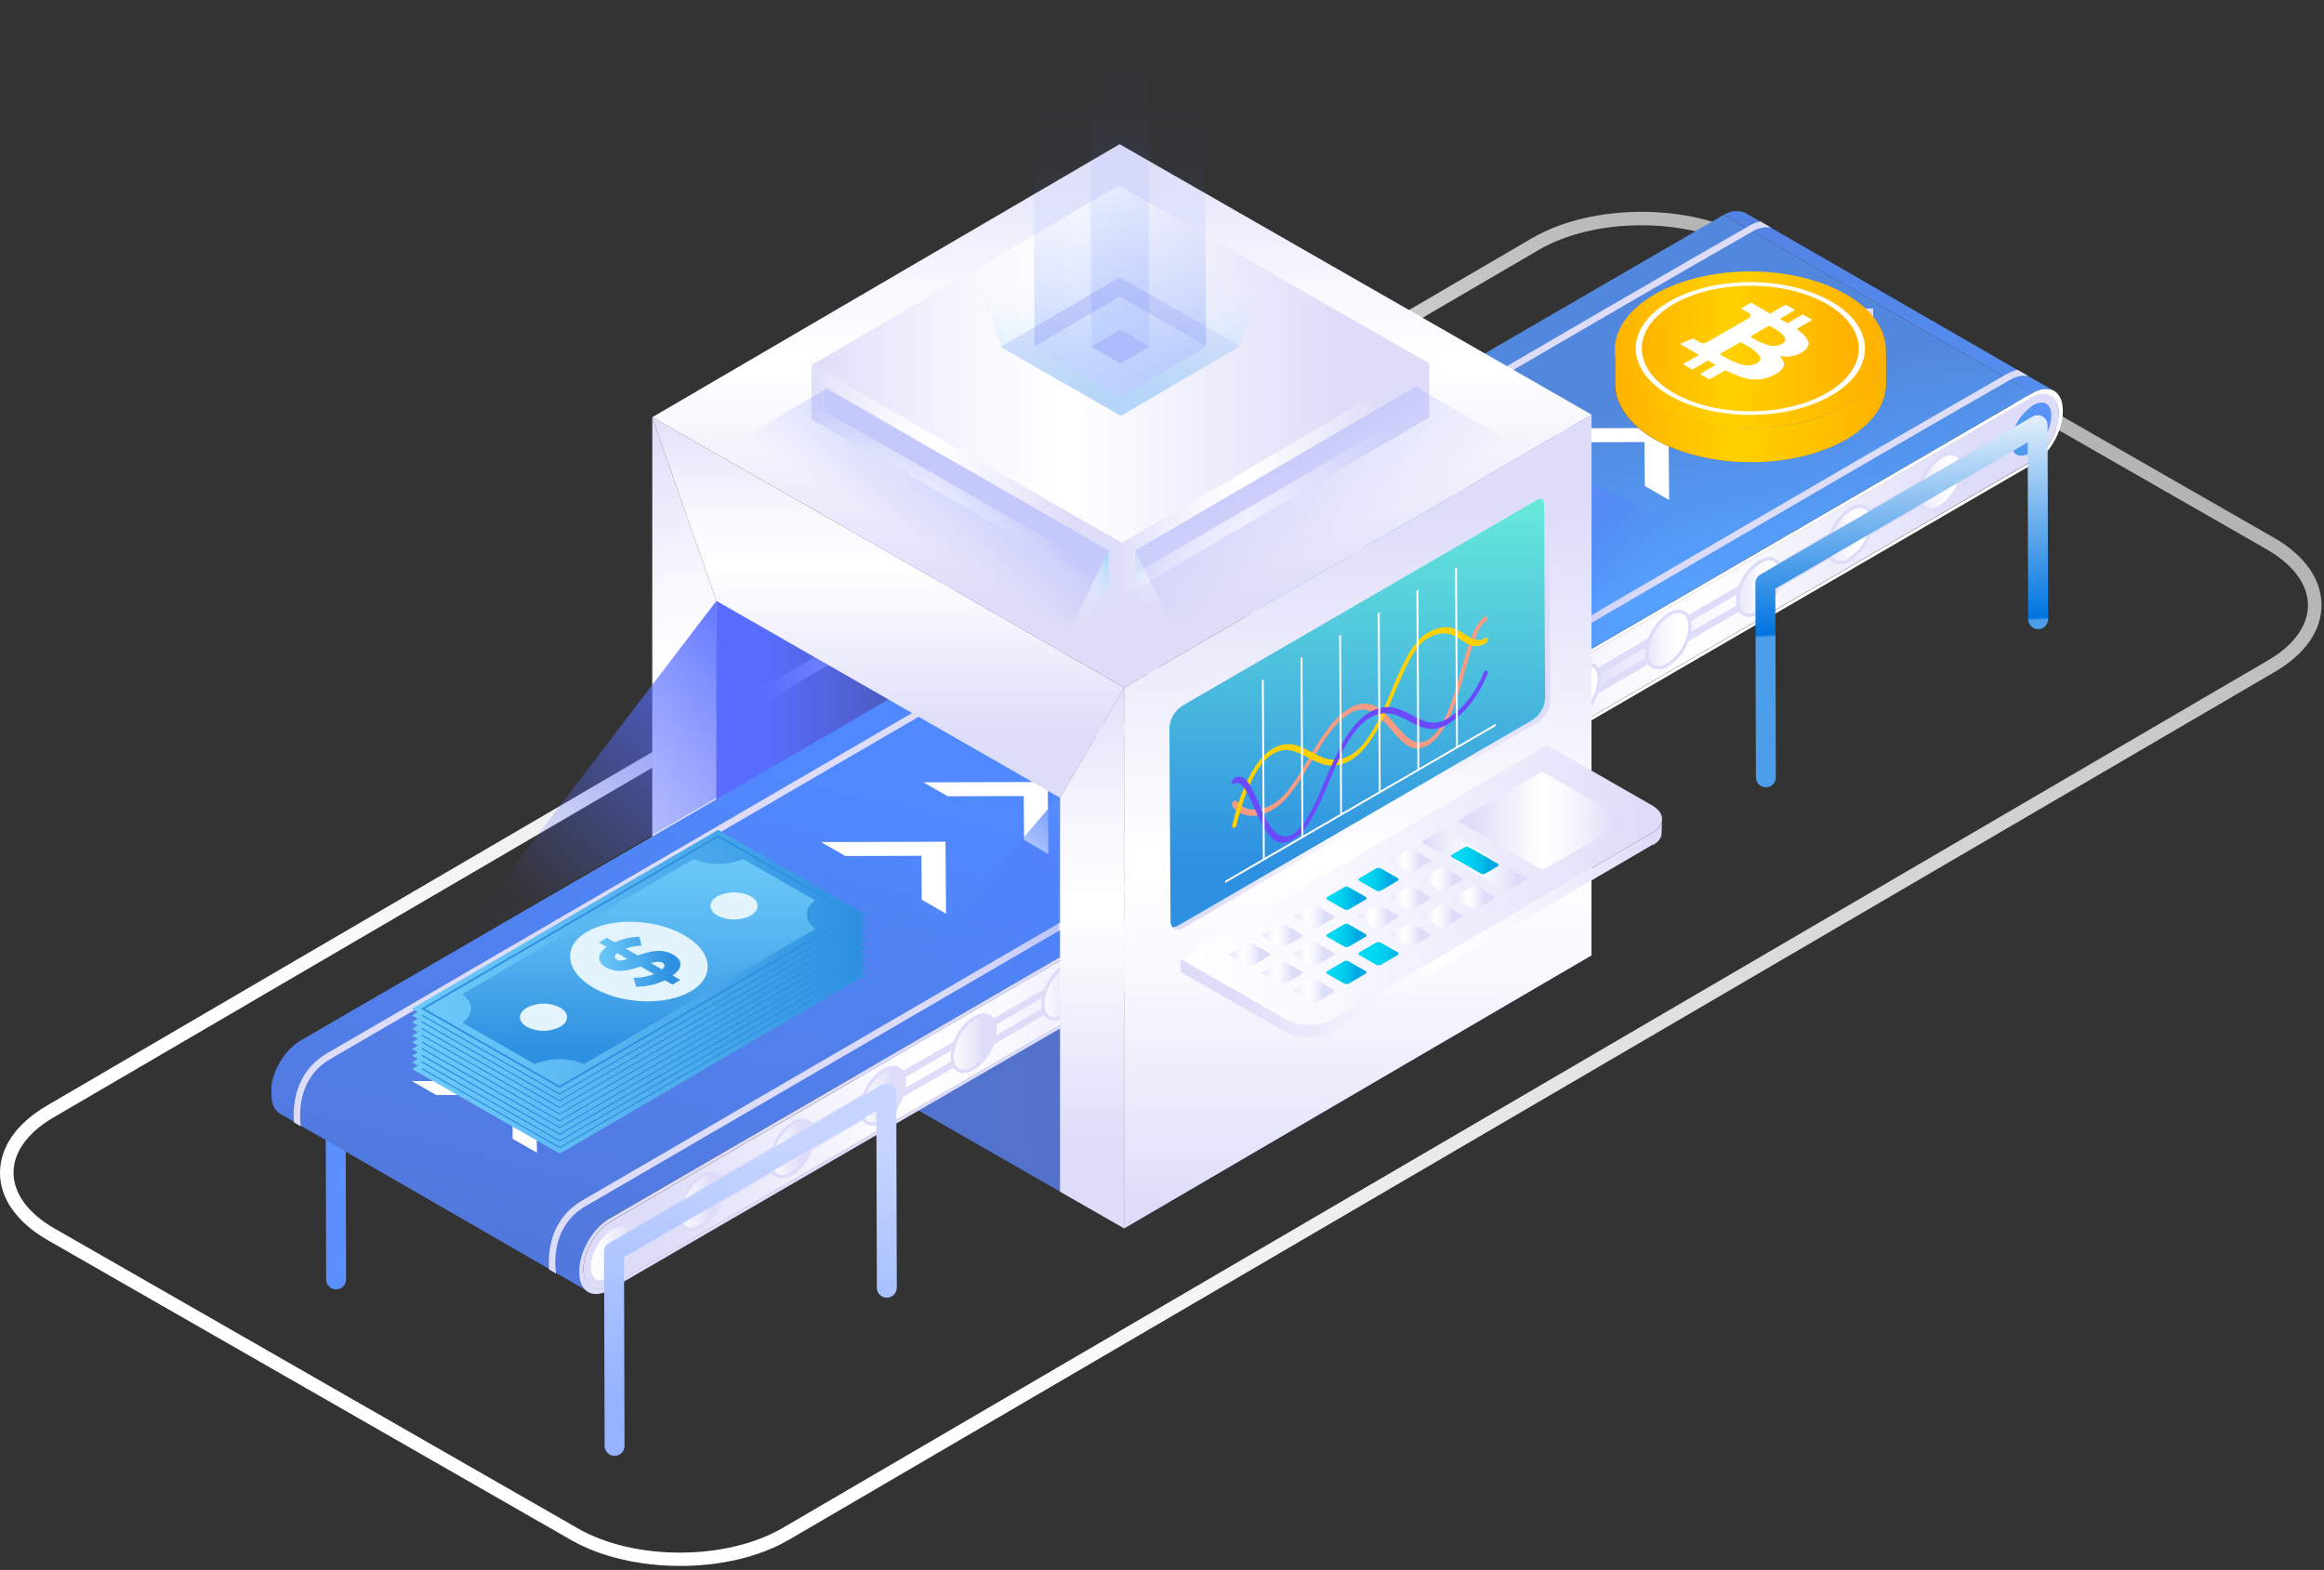 <svg width="487" height="329" viewBox="0 0 487 329" fill="none" xmlns="http://www.w3.org/2000/svg">
<rect x="0" y="0" width="487" height="329" fill="#333333" stroke="none"/>
<path fill-rule="evenodd" clip-rule="evenodd" d="M119.697 322.748C126.072 326.39 134.35 328.167 142.642 328.167C150.912 328.167 159.212 326.296 165.486 322.59L476.705 140.795C483.023 137.103 486.496 132.145 486.474 126.747C486.452 121.35 482.901 116.348 476.475 112.664L366.799 49.808C354.134 42.539 333.559 42.59 320.995 49.938L9.776 231.732C3.451 235.453 0 240.411 0 245.809C0 251.206 3.602 256.201 9.999 259.893L119.697 322.748ZM322.393 52.406C328.286 48.966 336.044 47.21 343.825 47.21C351.605 47.188 359.4 48.88 365.358 52.298L475.034 115.146C480.516 118.306 483.628 122.48 483.643 126.791C483.657 131.101 480.689 135.218 475.272 138.384L164.053 320.179C152.267 327.066 132.988 327.117 121.087 320.294L11.411 257.439C5.9 254.279 2.86 250.113 2.838 245.802C2.817 241.491 5.763 237.367 11.174 234.201L322.393 52.406Z" fill="url(#paint0_linear)"/>
<path d="M70.442 270.206C69.888 270.207 69.356 269.989 68.963 269.599C68.57 269.209 68.348 268.679 68.346 268.126L68.238 227.414C68.237 226.67 68.632 225.982 69.275 225.608L126.332 192.503C126.977 192.131 127.772 192.13 128.417 192.501C129.063 192.872 129.463 193.558 129.466 194.302L129.581 234.964C129.581 236.116 128.646 237.051 127.492 237.051C126.338 237.051 125.402 236.116 125.402 234.964L125.302 197.908L72.416 228.566L72.524 268.068C72.538 268.629 72.325 269.172 71.933 269.574C71.541 269.976 71.004 270.204 70.442 270.206Z" fill="url(#paint1_linear)"/>
<path d="M136.699 200.758L234.632 143.544L333.516 200.218L235.583 257.424L136.699 200.758Z" fill="url(#paint2_linear)"/>
<path d="M150.127 125.927L248.06 68.714L248.053 151.245L150.12 208.458L150.127 125.927Z" fill="url(#paint3_linear)"/>
<path d="M136.691 87.432L150.127 125.927L150.12 208.458L136.684 200.758L136.691 87.432Z" fill="url(#paint4_linear)"/>
<path d="M128.061 255.935L251.18 184.472L251.252 197.908L128.133 269.371C124.905 271.242 122.276 269.752 122.254 266.046C122.233 262.34 124.841 257.806 128.061 255.935Z" fill="url(#paint5_linear)"/>
<path d="M125.799 266.636C125.759 266.432 125.74 266.225 125.741 266.017C125.741 263.556 127.672 260.181 129.811 258.936L247.736 190.495V195.915L126.389 266.363C126.203 266.474 126.005 266.566 125.799 266.636Z" fill="#DDDCF9"/>
<path d="M186.479 146.409L62.993 218.059C62.791 218.174 62.59 218.31 62.388 218.447L62.193 218.591L61.797 218.893L61.581 219.073L61.228 219.383L61.012 219.584L60.875 219.707L60.738 219.851L60.32 220.304L60.183 220.448L60.075 220.577L59.83 220.88L59.672 221.074L59.549 221.239L59.377 221.477L59.254 221.643L59.06 221.93L58.937 222.117L58.887 222.197C58.776 222.374 58.668 222.554 58.562 222.736V222.772L58.505 222.88L58.289 223.269L58.195 223.456L58.101 223.643L58.015 223.809C57.943 223.96 57.878 224.111 57.813 224.255L57.777 224.334C57.696 224.521 57.619 224.711 57.547 224.903L57.511 225.011L57.439 225.219L57.338 225.5L57.273 225.723L57.194 225.982L57.143 226.14C57.143 226.241 57.1 226.335 57.071 226.435C57.042 226.536 57.014 226.651 56.992 226.759V226.874C56.992 226.954 56.992 227.033 56.956 227.105C56.92 227.177 56.891 227.443 56.87 227.609C56.87 227.652 56.87 227.702 56.87 227.745C56.87 227.788 56.87 227.954 56.87 228.062C56.87 228.17 56.87 228.213 56.87 228.285C56.87 228.522 56.87 228.753 56.87 229.005V229.365C56.87 231.365 57.59 232.769 58.728 233.423L123.421 270.745C122.283 270.09 121.57 268.68 121.563 266.686V266.327C121.563 266.096 121.563 265.859 121.563 265.607C121.563 265.535 121.563 265.456 121.563 265.384C121.563 265.312 121.563 265.081 121.613 264.923C121.664 264.765 121.664 264.585 121.7 264.419C121.736 264.254 121.743 264.189 121.764 264.074C121.786 263.959 121.815 263.858 121.844 263.75C121.872 263.642 121.923 263.448 121.966 263.297L122.045 263.038C122.098 262.87 122.153 262.699 122.211 262.527L122.283 262.318C122.37 262.088 122.463 261.85 122.564 261.598V261.519C122.658 261.31 122.751 261.109 122.852 260.9L122.946 260.713C123.047 260.521 123.15 260.332 123.256 260.145L123.313 260.037C123.438 259.816 123.57 259.6 123.71 259.389L123.832 259.202L124.149 258.748L124.322 258.511L124.61 258.144L124.855 257.842L125.093 257.568L125.518 257.115L125.784 256.849L126 256.647L126.353 256.338L126.57 256.158L126.966 255.855L127.16 255.711C127.362 255.575 127.564 255.445 127.765 255.323L251.259 183.644L186.479 146.409Z" fill="url(#paint6_linear)"/>
<path d="M127.513 264.117C128.071 262.518 129.117 261.134 130.503 260.159L246.382 192.87V195.087L127.513 264.117Z" fill="url(#paint7_linear)"/>
<path d="M251.18 183.731V184.45L128.061 255.913C124.833 257.784 122.233 262.311 122.254 265.988C122.276 269.666 124.905 271.184 128.133 269.313L251.259 197.908V198.628L127.765 270.306C124.264 272.336 121.411 270.724 121.39 266.708V266.348C121.39 262.325 124.185 257.417 127.686 255.388L251.18 183.731Z" fill="#DDDCF9"/>
<path d="M133.824 213.964L133.947 229.048L128.853 226.126L128.774 216.914L112.846 216.957L107.752 214.036L133.824 213.964Z" fill="#DDDCF9"/>
<path d="M112.385 226.486L112.514 241.57L107.421 238.648L107.342 229.436L91.413 229.48L86.32 226.558L112.385 226.486Z" fill="white"/>
<path d="M155.256 201.442L155.386 216.526L150.286 213.604L150.206 204.392L134.285 204.435L129.192 201.513L155.256 201.442Z" fill="#DDDCF9"/>
<path d="M198.128 176.397L198.251 191.481L193.157 188.559L193.078 179.348L177.157 179.391L172.057 176.469L198.128 176.397Z" fill="white"/>
<path d="M176.689 188.919L176.818 204.003L171.725 201.082L171.646 191.87L155.718 191.913L150.624 188.991L176.689 188.919Z" fill="#DDDCF9"/>
<path d="M219.561 163.875L219.69 178.959L214.597 176.037L214.511 166.826L198.589 166.869L193.496 163.947L219.561 163.875Z" fill="white"/>
<path d="M240.993 151.353L241.123 166.437L236.029 163.515L235.95 154.303L220.022 154.347L214.928 151.425L240.993 151.353Z" fill="#DDDCF9"/>
<path d="M127.946 257.122C125.077 258.994 123.277 262.123 123.104 265.542C123.104 268.629 125.316 269.86 128.003 268.313C130.871 266.438 132.668 263.305 132.837 259.886C132.83 256.805 130.64 255.568 127.946 257.122Z" fill="#DDDCF9"/>
<path d="M146.964 246.126C144.096 247.997 142.296 251.127 142.123 254.546C142.123 257.633 144.335 258.864 147.022 257.316C149.89 255.442 151.687 252.309 151.856 248.889C151.849 245.78 149.659 244.535 146.964 246.126Z" fill="#DDDCF9"/>
<path d="M165.983 235.072C163.115 236.943 161.315 240.073 161.142 243.492C161.142 246.579 163.354 247.81 166.041 246.262C168.909 244.388 170.706 241.255 170.875 237.835C170.868 234.755 168.678 233.51 165.983 235.072Z" fill="#DDDCF9"/>
<path d="M185.002 224.046C182.133 225.918 180.334 229.048 180.161 232.466C180.161 235.554 182.373 236.784 185.06 235.237C187.928 233.362 189.725 230.23 189.894 226.81C189.887 223.73 187.697 222.485 185.002 224.046Z" fill="#DDDCF9"/>
<path d="M204.021 213.021C201.152 214.893 199.353 218.022 199.18 221.441C199.18 224.528 201.392 225.759 204.079 224.212C206.948 222.34 208.747 219.21 208.92 215.792C208.92 212.704 206.716 211.459 204.021 213.021Z" fill="#DDDCF9"/>
<path d="M223.04 201.996C220.171 203.867 218.372 206.997 218.199 210.416C218.199 213.503 220.411 214.734 223.098 213.186C225.966 211.312 227.763 208.179 227.932 204.759C227.925 201.679 225.735 200.434 223.04 201.996Z" fill="#DDDCF9"/>
<path d="M125.828 268.298C124.574 268.298 123.818 267.269 123.81 265.542C123.973 262.369 125.644 259.465 128.306 257.727C128.858 257.378 129.491 257.177 130.143 257.144C131.396 257.144 132.146 258.173 132.16 259.9C131.997 263.073 130.327 265.977 127.665 267.715C127.113 268.064 126.48 268.265 125.828 268.298Z" fill="url(#paint8_linear)"/>
<path d="M144.846 257.273C143.593 257.273 142.837 256.244 142.829 254.517C142.992 251.344 144.663 248.44 147.325 246.701C147.867 246.361 148.486 246.163 149.126 246.126C150.379 246.126 151.128 247.155 151.143 248.882C150.982 252.053 149.314 254.957 146.655 256.697C146.103 257.046 145.47 257.247 144.818 257.28L144.846 257.273Z" fill="url(#paint9_linear)"/>
<path d="M163.865 246.248C162.612 246.248 161.855 245.219 161.848 243.492C162.011 240.319 163.682 237.414 166.344 235.676C166.896 235.327 167.528 235.127 168.181 235.093C169.434 235.093 170.183 236.122 170.198 237.849C170.033 241.024 168.36 243.928 165.695 245.665C165.143 246.014 164.511 246.215 163.858 246.248H163.865Z" fill="url(#paint10_linear)"/>
<path d="M182.884 235.223C181.631 235.223 180.874 234.194 180.867 232.466C181.03 229.293 182.701 226.389 185.363 224.651C185.915 224.302 186.547 224.101 187.2 224.068C188.453 224.068 189.202 225.097 189.217 226.817C189.047 229.982 187.378 232.877 184.721 234.611C184.169 234.96 183.537 235.161 182.884 235.194V235.223Z" fill="url(#paint11_linear)"/>
<path d="M201.903 224.197C200.65 224.197 199.893 223.168 199.886 221.441C200.049 218.268 201.719 215.364 204.382 213.625C204.934 213.277 205.566 213.076 206.219 213.043C207.472 213.043 208.221 214.072 208.236 215.792C208.075 218.963 206.407 221.867 203.748 223.607C203.196 223.956 202.563 224.157 201.91 224.19L201.903 224.197Z" fill="url(#paint12_linear)"/>
<path d="M220.922 213.172C219.669 213.172 218.912 212.143 218.905 210.416C219.068 207.243 220.738 204.339 223.4 202.6C223.953 202.251 224.585 202.051 225.238 202.017C226.491 202.017 227.24 203.046 227.255 204.766C227.093 207.938 225.426 210.842 222.766 212.582C222.215 212.931 221.582 213.132 220.929 213.165L220.922 213.172Z" fill="url(#paint13_linear)"/>
<path d="M246.266 180.895L122.917 252.653L122.571 252.854C116.232 256.64 116.088 263.412 116.498 266.888L115.057 266.039C114.791 262.102 115.446 255.719 121.541 251.861L121.865 251.66L244.876 180.103L246.266 180.895Z" fill="#DDDCF9"/>
<path d="M192.79 150.05L69.448 221.808L69.102 222.01C62.763 225.795 62.618 232.567 63.029 236.043L61.588 235.194C61.322 231.257 61.977 224.874 68.072 221.016L68.396 220.815L191.407 149.259L192.79 150.05Z" fill="#DDDCF9"/>
<path d="M235.575 144.099L235.568 257.424L222.133 249.731L222.14 167.2L235.575 144.099Z" fill="url(#paint14_linear)"/>
<path d="M136.691 87.432L235.575 144.099L222.14 167.2L150.127 125.927L136.691 87.432Z" fill="url(#paint15_linear)"/>
<path d="M425.527 83.301C428.755 81.43 431.384 82.92 431.406 86.626C431.427 90.332 428.834 94.859 425.599 96.701L303.892 167.38C303.114 167.833 302.451 167.473 302.451 166.581L302.394 156.383C302.444 155.396 302.963 154.492 303.791 153.951L425.527 83.301Z" fill="url(#paint16_linear)"/>
<path d="M429.799 86.36C429.747 85.886 429.57 85.434 429.288 85.05L422.451 89.023L410.283 96.082L403.432 100.084L391.286 107.129L384.406 111.124L372.274 118.169L365.372 122.17L353.255 129.202L346.346 133.21L334.272 140.248L332.457 141.299C330.095 142.92 328.597 145.525 328.386 148.381C328.386 148.588 328.405 148.795 328.444 149C328.652 148.925 328.852 148.831 329.042 148.719L333.905 145.898L345.964 138.895L352.902 134.865L364.976 127.863L371.921 123.826L383.981 116.802L390.94 112.757L403.007 105.791L409.98 101.739L422.004 94.758L428.999 90.699C429.298 90.062 429.525 89.393 429.677 88.706C429.791 88.198 429.849 87.679 429.85 87.159C429.854 86.891 429.837 86.624 429.799 86.36Z" fill="#DDDCF9"/>
<path d="M429.857 87.123C429.856 87.643 429.798 88.162 429.684 88.67L421.55 93.391L410.636 99.71L402.517 104.431L391.617 110.749L383.505 115.463L372.598 121.782L364.53 126.503L353.623 132.829L345.511 137.542L334.611 143.868L330.166 146.445C330.723 144.845 331.769 143.461 333.156 142.487L334.748 141.565L345.662 135.232L353.723 130.533L364.645 124.2L372.757 119.464L383.678 113.131L391.768 108.432L402.712 102.121L410.802 97.428L421.738 91.088L429.799 86.36C429.838 86.612 429.857 86.867 429.857 87.123Z" fill="url(#paint17_linear)"/>
<path d="M330.569 139.478C327.7 141.35 325.901 144.48 325.728 147.898C325.728 150.986 327.94 152.216 330.627 150.669C333.495 148.794 335.292 145.662 335.461 142.242C335.446 139.162 333.256 137.917 330.569 139.478Z" fill="#DDDCF9"/>
<path d="M349.588 128.453C346.719 130.325 344.92 133.454 344.747 136.873C344.747 139.96 346.959 141.191 349.646 139.644C352.514 137.769 354.311 134.636 354.48 131.216C354.444 128.1 352.283 126.891 349.588 128.453Z" fill="#DDDCF9"/>
<path d="M368.607 117.428C365.738 119.299 363.939 122.429 363.766 125.848C363.766 128.935 365.978 130.166 368.665 128.619C371.535 126.742 373.332 123.607 373.499 120.184C373.484 117.111 371.294 115.866 368.607 117.428Z" fill="#DDDCF9"/>
<path d="M387.626 106.402C384.757 108.274 382.958 111.404 382.785 114.823C382.785 117.91 384.997 119.141 387.684 117.593C390.552 115.718 392.349 112.586 392.518 109.166C392.503 106.086 390.313 104.841 387.626 106.402Z" fill="#DDDCF9"/>
<path d="M406.645 95.377C403.776 97.249 401.977 100.379 401.804 103.797C401.804 106.885 404.015 108.115 406.703 106.568C409.571 104.693 411.368 101.561 411.537 98.141C411.522 95.053 409.332 93.816 406.645 95.377Z" fill="#DDDCF9"/>
<path d="M425.664 84.352C422.795 86.224 420.996 89.353 420.823 92.772C420.823 95.859 423.034 97.09 425.722 95.543C428.59 93.668 430.387 90.535 430.556 87.115C430.541 84.028 428.351 82.761 425.664 84.352Z" fill="#DDDCF9"/>
<path d="M328.444 150.655C327.191 150.655 326.434 149.626 326.427 147.898C326.59 144.725 328.26 141.821 330.922 140.083C331.474 139.734 332.107 139.533 332.759 139.5C334.013 139.5 334.762 140.529 334.776 142.256C334.615 145.428 332.948 148.332 330.288 150.072C329.736 150.421 329.104 150.621 328.451 150.655H328.444Z" fill="url(#paint18_linear)"/>
<path d="M347.463 139.615C346.209 139.615 345.453 138.586 345.446 136.859C345.609 133.686 347.279 130.782 349.941 129.043C350.493 128.694 351.126 128.493 351.778 128.46C353.032 128.46 353.781 129.489 353.795 131.217C353.634 134.388 351.967 137.292 349.307 139.032C348.755 139.381 348.123 139.582 347.47 139.615H347.463Z" fill="url(#paint19_linear)"/>
<path d="M366.482 128.604C365.228 128.604 364.472 127.575 364.465 125.848C364.624 122.674 366.292 119.767 368.953 118.025C369.505 117.676 370.138 117.476 370.79 117.442C372.043 117.442 372.793 118.471 372.807 120.198C372.646 123.37 370.978 126.274 368.319 128.014C367.767 128.363 367.134 128.564 366.482 128.597V128.604Z" fill="url(#paint20_linear)"/>
<path d="M385.501 117.572C384.247 117.572 383.491 116.543 383.484 114.815C383.647 111.642 385.317 108.738 387.979 107C388.531 106.651 389.164 106.45 389.816 106.417C391.07 106.417 391.819 107.446 391.833 109.166C391.672 112.338 390.004 115.242 387.345 116.982C386.793 117.33 386.16 117.531 385.508 117.564L385.501 117.572Z" fill="url(#paint21_linear)"/>
<path d="M404.52 106.546C403.266 106.546 402.51 105.517 402.503 103.79C402.665 100.617 404.336 97.713 406.998 95.975C407.55 95.626 408.183 95.425 408.835 95.392C410.089 95.392 410.838 96.421 410.852 98.141C410.691 101.312 409.023 104.216 406.364 105.956C405.812 106.305 405.179 106.506 404.527 106.539L404.52 106.546Z" fill="url(#paint22_linear)"/>
<path d="M429.857 87.123C429.856 87.643 429.798 88.162 429.684 88.67C429.099 91.235 427.552 93.478 425.361 94.938C424.81 95.287 424.177 95.488 423.524 95.521C422.912 95.54 422.335 95.237 422.004 94.722C421.751 94.319 421.593 93.864 421.543 93.391C421.52 93.183 421.508 92.974 421.507 92.765C421.507 92.193 421.575 91.623 421.709 91.067C422.332 88.557 423.874 86.371 426.031 84.942C426.584 84.594 427.216 84.393 427.868 84.359C428.439 84.343 428.98 84.614 429.309 85.079C429.592 85.463 429.768 85.915 429.821 86.389C429.851 86.632 429.863 86.877 429.857 87.123Z" fill="url(#paint23_linear)"/>
<path d="M425.894 82.344C429.396 80.315 432.249 81.927 432.27 85.942V86.302C432.27 90.325 429.475 95.233 425.974 97.263L303.9 168.128C303.121 168.582 302.459 168.222 302.459 167.322V166.603C302.459 167.495 303.1 167.855 303.9 167.401L425.606 96.759C428.834 94.888 431.434 90.361 431.413 86.684C431.391 83.006 428.762 81.481 425.534 83.359L303.82 153.944C302.992 154.485 302.473 155.389 302.423 156.376V155.656C302.473 154.669 302.992 153.765 303.82 153.224L425.894 82.344Z" fill="white"/>
<path d="M430.411 81.891C430.278 81.812 430.138 81.745 429.994 81.689H429.893C429.777 81.648 429.659 81.615 429.54 81.588H429.432C429.277 81.556 429.121 81.534 428.963 81.524H428.459H428.272L427.94 81.574L427.674 81.632L427.393 81.718C427.249 81.761 427.098 81.819 426.939 81.869L426.629 81.999L426.485 82.071C426.291 82.164 426.096 82.258 425.902 82.373L421.197 79.653L419.8 78.847L361.223 45.022C361.417 44.907 361.612 44.813 361.799 44.72L361.95 44.648L362.102 44.569L362.26 44.519C362.412 44.454 362.556 44.403 362.707 44.36L362.851 44.31H362.988L363.247 44.252H363.406H363.579H363.773H363.874H364.292C364.42 44.259 364.547 44.274 364.674 44.295H364.738H364.847L365.034 44.339L365.192 44.396L365.3 44.439H365.365C365.466 44.49 365.581 44.533 365.682 44.59L422.775 77.529L425.016 78.825L430.411 81.891Z" fill="url(#paint24_linear)"/>
<path d="M425.894 82.337L303.813 153.195L299.231 150.554L297.848 149.755L239.12 115.866L361.201 45.022L419.778 78.847L421.176 79.653L425.894 82.337Z" fill="url(#paint25_linear)"/>
<path d="M425.044 78.796C423.703 78.618 422.342 78.908 421.19 79.617L420.83 79.818C393.519 95.413 318.661 139.198 299.246 150.547L297.862 149.748C316.067 139.097 391.855 94.766 419.793 78.803L420.138 78.609C420.965 78.099 421.867 77.722 422.811 77.493L425.044 78.796Z" fill="#DDDCF9"/>
<path d="M371.107 47.678C369.766 47.5 368.405 47.79 367.253 48.498L366.893 48.7C339.574 64.302 264.716 108.087 245.301 119.464L243.918 118.666C262.123 108.015 337.91 63.683 365.848 47.721L366.194 47.527C367.014 47.01 367.912 46.627 368.852 46.39L371.107 47.678Z" fill="#DDDCF9"/>
<path d="M285.342 127.258L285.464 142.343L280.371 139.421L280.292 130.209L264.37 130.252L259.27 127.33L285.342 127.258Z" fill="#DDDCF9"/>
<path d="M263.902 139.781L264.032 154.865L258.938 151.943L258.859 142.731L242.931 142.774L237.838 139.853L263.902 139.781Z" fill="#DDDCF9"/>
<path d="M306.774 114.736L306.904 129.82L301.81 126.899L301.724 117.687L285.803 117.73L280.709 114.808L306.774 114.736Z" fill="#DDDCF9"/>
<path d="M349.646 89.692L349.768 104.776L344.675 101.854L344.596 92.642L328.675 92.686L323.581 89.764L349.646 89.692Z" fill="white"/>
<path d="M328.206 102.214L328.336 117.298L323.243 114.376L323.163 105.165L307.235 105.208L302.142 102.286L328.206 102.214Z" fill="#DDDCF9"/>
<path d="M371.078 77.17L371.208 92.254L366.115 89.332L366.028 80.12L350.107 80.163L345.014 77.242L371.078 77.17Z" fill="#DDDCF9"/>
<path d="M392.518 64.648L392.64 79.732L387.547 76.81L387.468 67.598L371.539 67.634L366.446 64.719L392.518 64.648Z" fill="#DDDCF9"/>
<path d="M395.19 73.341V80.459C395.19 83.38 393.843 86.338 391.019 89.008C382.835 96.752 365.358 99.191 351.98 94.456C350.184 93.829 348.448 93.041 346.793 92.103C341.339 88.979 338.4 84.74 338.4 80.422V73.305C338.4 77.623 341.339 81.862 346.793 84.985C348.448 85.924 350.184 86.711 351.98 87.338C365.358 92.074 382.835 89.634 391.019 81.891C393.843 79.213 395.19 76.284 395.19 73.341Z" fill="url(#paint26_linear)"/>
<path d="M395.003 75.198C394.897 75.737 394.748 76.266 394.556 76.781C394.358 77.334 394.117 77.87 393.836 78.386C393.5 78.978 393.12 79.543 392.698 80.077C392.191 80.719 391.637 81.323 391.041 81.883L390.911 82.006C389.806 83.026 388.599 83.93 387.309 84.704C385.264 85.917 383.089 86.894 380.825 87.619C379.054 88.193 377.247 88.648 375.415 88.979C374.219 89.195 373.002 89.368 371.77 89.498C370.732 89.603 369.685 89.675 368.629 89.713C367.668 89.747 366.708 89.747 365.747 89.713C364.787 89.68 363.862 89.632 362.973 89.57C362.056 89.498 361.144 89.399 360.236 89.274C359.328 89.15 358.394 88.989 357.434 88.792C356.425 88.586 355.431 88.346 354.451 88.073C353.635 87.842 352.832 87.588 352.045 87.31L350.979 86.914C349.558 86.364 348.181 85.71 346.858 84.956C341.404 81.833 338.465 77.594 338.465 73.276V80.394C338.465 84.712 341.404 88.951 346.858 92.074C348.181 92.828 349.558 93.482 350.979 94.031L352.045 94.427C352.832 94.706 353.635 94.96 354.451 95.19C355.412 95.468 356.408 95.708 357.441 95.91C358.368 96.097 359.302 96.258 360.243 96.392C361.184 96.526 362.097 96.625 362.981 96.687C363.903 96.759 364.827 96.807 365.754 96.831C366.681 96.855 367.642 96.855 368.636 96.831C369.693 96.793 370.74 96.721 371.777 96.615C373.009 96.486 374.226 96.313 375.422 96.097C377.254 95.765 379.062 95.311 380.833 94.737C383.097 94.012 385.272 93.034 387.316 91.822C388.606 91.047 389.813 90.143 390.918 89.123L391.048 89.001C391.644 88.441 392.198 87.837 392.705 87.195C393.127 86.66 393.507 86.095 393.843 85.503C394.124 84.988 394.365 84.451 394.564 83.898C394.755 83.384 394.904 82.854 395.01 82.315C395.116 81.784 395.176 81.245 395.19 80.703V73.586C395.174 74.127 395.111 74.667 395.003 75.198Z" fill="url(#paint27_linear)"/>
<path d="M386.79 61.654C395.932 66.893 398.014 75.263 391.012 81.891C382.828 89.634 365.351 92.074 351.973 87.338C350.177 86.711 348.441 85.924 346.786 84.985C337.644 79.746 335.562 71.376 342.564 64.748C350.741 57.012 368.218 54.565 381.596 59.3C383.395 59.927 385.133 60.715 386.79 61.654Z" fill="url(#paint28_linear)"/>
<path d="M383.707 63.165C391.444 67.598 393.202 74.68 387.309 80.286C380.386 86.835 365.589 88.922 354.271 84.892C352.749 84.361 351.278 83.693 349.876 82.898C342.139 78.465 340.381 71.384 346.274 65.777C353.197 59.228 367.988 57.141 379.313 61.172C380.834 61.703 382.305 62.37 383.707 63.165Z" fill="white"/>
<path d="M382.792 63.698C390.111 67.893 391.776 74.586 386.171 79.897C379.622 86.094 365.625 88.044 354.919 84.251C353.48 83.749 352.089 83.118 350.762 82.366C343.443 78.17 341.779 71.477 347.384 66.166C353.932 59.97 367.923 58.019 378.635 61.812C380.075 62.315 381.466 62.946 382.792 63.698Z" fill="url(#paint29_linear)"/>
<path fill-rule="evenodd" clip-rule="evenodd" d="M372.966 77.81C370.69 79.542 367.692 80.008 364.998 79.048C364.282 78.797 363.606 78.506 362.921 78.211L362.921 78.211L362.921 78.211C362.525 78.041 362.125 77.868 361.713 77.702L361.511 77.623C361.036 77.891 360.507 78.197 359.967 78.509L359.967 78.509C359.376 78.851 358.772 79.2 358.212 79.516L356.23 78.386C356.59 78.176 356.976 77.951 357.369 77.723C358.092 77.302 358.838 76.868 359.487 76.486L357.945 75.55C357.387 75.865 356.76 76.228 356.129 76.594L356.129 76.594C355.621 76.889 355.11 77.184 354.631 77.457L352.65 76.328L356 74.385L352.023 72.06L354.754 70.93L356.079 71.65C356.603 72.006 357.292 72.006 357.815 71.65C360.311 70.202 362.84 68.748 365.354 67.303L365.354 67.303L366.28 66.77C366.95 66.375 367.001 65.95 366.338 65.518C366.201 65.432 366.057 65.346 365.906 65.259L365.596 65.087C365.38 64.943 365.12 64.791 364.832 64.633L366.936 63.417C367.557 63.781 368.172 64.135 368.786 64.489L368.787 64.489L368.787 64.489C369.497 64.898 370.205 65.306 370.92 65.727C371.376 65.47 371.911 65.16 372.462 64.842L372.462 64.842C373.051 64.501 373.658 64.15 374.205 63.842L376.172 64.964C375.636 65.283 375.029 65.633 374.44 65.973L374.44 65.973C373.91 66.279 373.395 66.576 372.958 66.835L374.551 67.742C374.929 67.529 375.351 67.283 375.789 67.028C376.445 66.646 377.139 66.242 377.778 65.892L379.759 67.022C379.438 67.21 379.091 67.411 378.738 67.616L378.738 67.616C377.953 68.072 377.135 68.547 376.488 68.93C376.942 69.282 377.382 69.649 377.792 70.002C378.327 70.45 378.726 71.038 378.945 71.7C379.385 73.226 376.352 75.227 373.182 74.651H372.98C373.244 74.981 373.485 75.33 373.7 75.694C374.046 76.472 373.787 77.177 372.966 77.81ZM365.25 76.443C366.2 76.704 367.213 76.599 368.088 76.148C368.903 75.666 369.032 75.097 368.622 74.5C367.915 73.625 367.024 72.915 366.014 72.42L364.717 71.7L360.337 74.212L361.317 74.795C362.533 75.551 363.86 76.112 365.25 76.457V76.443ZM366.763 70.527L370.682 68.26L370.732 68.267L371.835 68.886C372.635 69.276 373.339 69.839 373.895 70.534C374.32 71.146 374.097 71.707 373.319 72.103C372.42 72.542 371.385 72.609 370.437 72.29C369.491 72.01 368.584 71.613 367.735 71.11C367.411 70.923 367.087 70.729 366.763 70.527Z" fill="white"/>
<path d="M333.509 101.552L367.836 116.039L333.501 136.038L333.509 101.552Z" fill="url(#paint30_linear)"/>
<path d="M136.691 87.432L234.624 30.219L333.509 86.885L235.575 144.099L136.691 87.432Z" fill="url(#paint31_linear)"/>
<path d="M370.055 164.99C369.501 164.992 368.969 164.774 368.576 164.384C368.183 163.994 367.961 163.464 367.959 162.911L367.844 122.206C367.842 121.463 368.238 120.774 368.881 120.4L425.938 87.295C426.583 86.923 427.377 86.922 428.023 87.293C428.669 87.664 429.069 88.35 429.072 89.094L429.187 129.756C429.187 130.908 428.251 131.843 427.098 131.843C425.944 131.843 425.008 130.908 425.008 129.756L424.908 92.7L372.022 123.358L372.13 162.86C372.142 163.419 371.929 163.958 371.539 164.359C371.149 164.759 370.614 164.987 370.055 164.99Z" fill="url(#paint32_linear)"/>
<path d="M235.575 144.099L333.509 86.885L333.494 200.218L235.568 257.424L235.575 144.099Z" fill="url(#paint33_linear)"/>
<path d="M324.871 146.761C324.772 148.646 323.779 150.37 322.198 151.403L247.995 194.461C247.023 195.022 246.166 194.928 245.697 194.317C245.41 193.918 245.268 193.433 245.294 192.942L245.063 152.569C245.162 150.683 246.155 148.956 247.736 147.92L321.939 104.862C322.306 104.636 322.725 104.507 323.156 104.488C324.028 104.488 324.597 105.208 324.597 106.402L324.871 146.761Z" fill="url(#paint34_linear)"/>
<path d="M323.79 146.243C323.698 148.128 322.706 149.854 321.125 150.885L246.922 193.943C246.554 194.173 246.131 194.302 245.697 194.317C245.41 193.918 245.268 193.433 245.294 192.942L245.063 152.569C245.162 150.683 246.155 148.956 247.736 147.92L321.939 104.862C322.306 104.636 322.725 104.507 323.156 104.488C323.443 104.893 323.586 105.382 323.56 105.877L323.79 146.243Z" fill="url(#paint35_linear)"/>
<path d="M311.219 129.209C311.493 129.05 311.716 129.209 311.723 129.489C311.706 129.84 311.521 130.162 311.226 130.353C309.648 131.267 308.344 135.83 307.105 140.248C305.304 146.617 303.258 153.85 299.181 156.211C295.939 158.089 293.807 155.584 291.544 152.936C289.167 150.151 286.71 147.272 282.899 149.482C279.571 151.418 277.1 155.62 274.708 159.687C272.317 163.753 269.954 167.776 266.784 169.632C261.02 172.986 258.333 169.078 258.218 168.913C258.109 168.602 258.184 168.257 258.413 168.02C258.479 167.94 258.56 167.872 258.65 167.819C258.83 167.718 258.996 167.725 259.09 167.862C259.183 167.999 261.611 171.46 266.784 168.495C269.572 166.876 271.74 163.184 274.038 159.276C276.574 154.958 279.189 150.511 282.914 148.345C287.236 145.819 289.988 149.014 292.395 151.828C294.498 154.303 296.494 156.635 299.195 155.066C302.588 153.094 304.505 146.337 306.198 140.371C307.689 135.074 308.978 130.511 311.219 129.209Z" fill="#F79C82"/>
<path d="M299.087 132.656C303.035 130.367 305.139 131.749 307.012 132.965C308.402 133.865 309.598 134.657 311.291 133.685C311.565 133.527 311.788 133.649 311.795 133.966C311.778 134.317 311.593 134.638 311.298 134.829C309.137 136.067 307.775 135.146 306.291 134.174C304.49 132.994 302.624 131.771 299.087 133.815C296.386 135.383 294.433 140.004 292.366 144.897C290.003 150.475 287.323 156.808 283 159.334C279.276 161.493 276.617 160.097 274.06 158.744C271.733 157.52 269.543 156.362 266.748 157.981C261.64 160.946 259.212 172.619 259.183 172.734C259.13 173.029 258.958 173.289 258.708 173.454L258.578 173.504C258.319 173.569 258.16 173.353 258.225 173.008C258.333 172.489 260.884 160.262 266.741 156.858C269.932 155.009 272.381 156.297 274.744 157.578C277.107 158.859 279.665 160.176 282.993 158.247C286.811 156.031 289.217 150.331 291.544 144.811C293.756 139.493 295.845 134.534 299.087 132.656Z" fill="#FFD100"/>
<path d="M258.629 163.091C260.876 161.788 262.231 164.825 263.758 168.344C265.501 172.317 267.483 176.822 270.876 174.821C273.577 173.252 275.53 168.632 277.597 163.738C279.953 158.154 282.64 151.821 286.963 149.295C290.687 147.136 293.345 148.532 295.903 149.885C298.223 151.115 300.42 152.267 303.215 150.648C308.388 147.647 310.751 141.385 310.844 141.126C310.924 140.899 311.075 140.704 311.277 140.572C311.348 140.528 311.43 140.506 311.514 140.507C311.759 140.507 311.846 140.81 311.716 141.162C311.586 141.515 309.058 148.467 303.251 151.849C300.06 153.699 297.61 152.411 295.247 151.13C292.884 149.849 290.327 148.539 286.999 150.468C283.18 152.684 280.767 158.384 278.447 163.904C276.228 169.15 274.125 174.109 270.897 175.987C266.834 178.347 264.716 173.54 262.85 169.294C261.561 166.351 260.221 163.306 258.643 164.256C258.369 164.415 258.146 164.256 258.146 163.976C258.153 163.62 258.333 163.29 258.629 163.091Z" fill="#6B49FF"/>
<path d="M305.312 118.881L305.52 156.275L313.416 151.691V152.144L256.741 185.04V184.587L264.637 180.003L264.428 142.609L264.824 142.379L265.033 179.772L272.734 175.303L272.525 137.909L272.922 137.679L273.131 175.073L280.832 170.604L280.623 133.21L281.019 132.987L281.228 170.374L288.929 165.904L288.72 128.511L289.117 128.28L289.326 165.674L297.027 161.205L296.811 123.818L297.214 123.588L297.423 160.975L305.124 156.506L304.915 119.112L305.312 118.881Z" fill="white"/>
<path d="M346.231 168.797C348.961 170.366 348.983 172.914 346.281 174.49L279.283 213.611C276.192 215.184 272.533 215.184 269.442 213.611L247.39 200.988L324.186 156.167L346.231 168.797Z" fill="url(#paint36_linear)"/>
<path d="M348.291 171.655C348.291 171.719 348.291 171.791 348.291 171.856C348.291 171.921 348.291 172 348.291 172.072C348.291 172.144 348.291 172.194 348.248 172.252C348.205 172.309 348.248 172.389 348.191 172.461C348.133 172.533 348.147 172.576 348.119 172.633C348.09 172.691 348.054 172.777 348.018 172.849L347.924 173C347.874 173.079 347.823 173.166 347.758 173.245L347.643 173.389C347.55 173.5 347.452 173.605 347.348 173.706L347.232 173.821L347.016 174.001L346.822 174.152L346.57 174.317L346.303 174.49L279.305 213.611C279.092 213.732 278.873 213.843 278.649 213.942L278.454 214.028C278.277 214.105 278.094 214.175 277.907 214.237L277.705 214.309L277.345 214.41L277.071 214.482L276.682 214.568L276.423 214.619C276.164 214.662 275.897 214.705 275.63 214.734H275.386H274.917H273.916H273.563H273.239L272.893 214.698L272.583 214.655L272.216 214.59L271.928 214.532L271.495 214.424L271.258 214.359C271.005 214.288 270.753 214.201 270.537 214.108L270.436 214.064C270.112 213.938 269.796 213.789 269.493 213.618L247.39 200.988V203.665L269.471 216.317C269.775 216.487 270.09 216.636 270.415 216.763H270.48H270.516C270.76 216.857 271.005 216.936 271.236 217.015H271.294L271.474 217.058L271.906 217.159H272.021H272.194L272.562 217.224H272.706H272.871L273.217 217.26H273.383H273.541H273.894H274.896H275.364H275.551H275.609C275.875 217.26 276.142 217.195 276.401 217.145H276.437L276.661 217.094L277.042 217.008L277.316 216.936L277.676 216.835H277.756L277.878 216.785L278.426 216.576L278.627 216.49C278.851 216.391 279.07 216.28 279.283 216.159L346.281 177.038L346.368 176.987L346.519 177.038L346.764 176.872L346.959 176.714L347.168 176.541H347.211L347.283 176.462C347.387 176.362 347.486 176.256 347.578 176.145L347.643 176.073L347.693 176.001C347.751 175.922 347.809 175.843 347.859 175.757L347.931 175.656V175.606C347.967 175.534 348.003 175.462 348.032 175.39C348.061 175.318 348.075 175.303 348.09 175.26V175.217C348.09 175.145 348.133 175.08 348.147 175.008C348.162 174.936 348.147 174.915 348.191 174.871C348.234 174.828 348.191 174.871 348.191 174.835C348.191 174.799 348.191 174.692 348.191 174.612C348.191 174.533 348.191 174.519 348.191 174.468C348.191 174.418 348.191 174.425 348.191 174.411L348.291 171.655Z" fill="url(#paint37_linear)"/>
<path d="M279.449 191.877C279.569 191.92 279.648 192.034 279.648 192.161C279.648 192.289 279.569 192.402 279.449 192.446L275.919 194.49C275.611 194.646 275.247 194.646 274.939 194.49L271.394 192.46C271.275 192.417 271.195 192.303 271.195 192.176C271.195 192.049 271.275 191.935 271.394 191.892L274.903 189.841C275.211 189.685 275.575 189.685 275.883 189.841L279.449 191.877Z" fill="url(#paint38_linear)"/>
<path d="M292.884 191.798C293.004 191.841 293.084 191.955 293.084 192.082C293.084 192.21 293.004 192.323 292.884 192.367L289.376 194.418C289.068 194.573 288.704 194.573 288.396 194.418L284.852 192.388C284.732 192.345 284.652 192.231 284.652 192.104C284.652 191.977 284.732 191.863 284.852 191.82L288.36 189.769C288.668 189.613 289.032 189.613 289.34 189.769L292.884 191.798Z" fill="url(#paint39_linear)"/>
<path d="M292.877 199.57C292.997 199.614 293.077 199.727 293.077 199.855C293.077 199.982 292.997 200.096 292.877 200.139L289.369 202.19C289.061 202.346 288.697 202.346 288.389 202.19L284.845 200.161C284.725 200.117 284.645 200.004 284.645 199.876C284.645 199.749 284.725 199.635 284.845 199.592L288.353 197.541C288.661 197.386 289.025 197.386 289.333 197.541L292.877 199.57Z" fill="url(#paint40_linear)"/>
<path d="M286.163 195.749C286.283 195.792 286.363 195.906 286.363 196.033C286.363 196.161 286.283 196.274 286.163 196.318L282.655 198.369C282.347 198.525 281.983 198.525 281.675 198.369L278.13 196.339C278.01 196.296 277.931 196.182 277.931 196.055C277.931 195.928 278.01 195.814 278.13 195.771L281.639 193.72C281.947 193.564 282.31 193.564 282.618 193.72L286.163 195.749Z" fill="url(#paint41_linear)"/>
<path d="M279.441 199.65C279.561 199.693 279.641 199.807 279.641 199.934C279.641 200.061 279.561 200.175 279.441 200.218L275.919 202.269C275.611 202.424 275.247 202.424 274.939 202.269L271.394 200.24C271.275 200.196 271.195 200.083 271.195 199.955C271.195 199.828 271.275 199.714 271.394 199.671L274.903 197.62C275.211 197.464 275.575 197.464 275.883 197.62L279.441 199.65Z" fill="url(#paint42_linear)"/>
<path d="M272.72 203.579C272.84 203.622 272.92 203.736 272.92 203.863C272.92 203.991 272.84 204.104 272.72 204.147L269.212 206.199C268.903 206.354 268.54 206.354 268.232 206.199L264.687 204.169C264.568 204.126 264.488 204.012 264.488 203.885C264.488 203.757 264.568 203.644 264.687 203.601L268.196 201.549C268.504 201.394 268.867 201.394 269.176 201.549L272.72 203.579Z" fill="url(#paint43_linear)"/>
<path d="M266.006 199.729C266.126 199.772 266.205 199.886 266.205 200.013C266.205 200.14 266.126 200.254 266.006 200.297L262.497 202.348C262.189 202.504 261.826 202.504 261.518 202.348L257.973 200.319C257.853 200.276 257.773 200.162 257.773 200.035C257.773 199.907 257.853 199.794 257.973 199.75L261.482 197.699C261.79 197.544 262.153 197.544 262.461 197.699L266.006 199.729Z" fill="url(#paint44_linear)"/>
<path d="M272.727 195.799C272.847 195.843 272.927 195.956 272.927 196.084C272.927 196.211 272.847 196.325 272.727 196.368L269.219 198.419C268.911 198.574 268.547 198.574 268.239 198.419L264.695 196.389C264.575 196.346 264.495 196.233 264.495 196.105C264.495 195.978 264.575 195.864 264.695 195.821L268.203 193.77C268.511 193.613 268.875 193.613 269.183 193.77L272.727 195.799Z" fill="url(#paint45_linear)"/>
<path d="M286.17 187.948C286.29 187.991 286.37 188.105 286.37 188.232C286.37 188.359 286.29 188.473 286.17 188.516L282.662 190.567C282.354 190.723 281.99 190.723 281.682 190.567L278.145 188.552C278.025 188.509 277.945 188.395 277.945 188.268C277.945 188.141 278.025 188.027 278.145 187.984L281.653 185.933C281.961 185.777 282.325 185.777 282.633 185.933L286.17 187.948Z" fill="url(#paint46_linear)"/>
<path d="M299.613 180.096C299.733 180.14 299.813 180.253 299.813 180.381C299.813 180.508 299.733 180.622 299.613 180.665L296.09 182.709C295.782 182.865 295.418 182.865 295.11 182.709L291.566 180.679C291.446 180.636 291.366 180.522 291.366 180.395C291.366 180.268 291.446 180.154 291.566 180.111L295.074 178.06C295.383 177.904 295.746 177.904 296.054 178.06L299.613 180.096Z" fill="url(#paint47_linear)"/>
<path d="M340.576 171.705C340.696 171.748 340.776 171.862 340.776 171.989C340.776 172.117 340.696 172.23 340.576 172.273L323.776 182.075C323.468 182.232 323.104 182.232 322.796 182.075L305.823 172.345C305.703 172.302 305.623 172.188 305.623 172.061C305.623 171.934 305.703 171.82 305.823 171.777L322.63 161.961C322.938 161.805 323.302 161.805 323.61 161.961L340.576 171.705Z" fill="url(#paint48_linear)"/>
<path d="M319.821 183.896C319.934 183.929 320.012 184.033 320.012 184.152C320.012 184.27 319.934 184.374 319.821 184.407L316.219 186.516C315.942 186.655 315.616 186.655 315.34 186.516L309.065 182.917L304.533 180.319L302.372 179.067L298.251 176.728C298.145 176.688 298.075 176.586 298.075 176.473C298.075 176.359 298.145 176.258 298.251 176.217L301.854 174.109C302.132 173.966 302.461 173.966 302.74 174.109L306.824 176.448L308.986 177.7L313.517 180.298L319.821 183.896Z" fill="url(#paint49_linear)"/>
<path d="M313.877 181.017C313.991 181.051 314.069 181.155 314.069 181.273C314.069 181.391 313.991 181.495 313.877 181.528L311.219 183.097C310.943 183.237 310.616 183.237 310.34 183.097L308.179 181.852L306.414 180.845L305.564 180.355L304.245 179.636C304.139 179.595 304.069 179.494 304.069 179.38C304.069 179.267 304.139 179.165 304.245 179.125L306.932 177.556C307.211 177.415 307.54 177.415 307.819 177.556L309.137 178.276L309.987 178.765L311.752 179.772L313.877 181.017Z" fill="url(#paint50_linear)"/>
<path d="M313.042 187.789C313.161 187.833 313.241 187.946 313.241 188.074C313.241 188.201 313.161 188.315 313.042 188.358L309.533 190.409C309.225 190.565 308.861 190.565 308.553 190.409L305.009 188.38C304.889 188.336 304.809 188.223 304.809 188.095C304.809 187.968 304.889 187.854 305.009 187.811L308.517 185.76C308.825 185.605 309.189 185.605 309.497 185.76L313.042 187.789Z" fill="url(#paint51_linear)"/>
<path d="M306.327 183.939C306.447 183.983 306.527 184.096 306.527 184.224C306.527 184.351 306.447 184.465 306.327 184.508L302.819 186.559C302.511 186.715 302.147 186.715 301.839 186.559L298.295 184.529C298.175 184.486 298.095 184.372 298.095 184.245C298.095 184.118 298.175 184.004 298.295 183.961L301.803 181.91C302.111 181.755 302.475 181.755 302.783 181.91L306.327 183.939Z" fill="url(#paint52_linear)"/>
<path d="M306.32 191.719C306.44 191.762 306.52 191.876 306.52 192.003C306.52 192.13 306.44 192.244 306.32 192.287L302.819 194.31C302.511 194.465 302.147 194.465 301.839 194.31L298.295 192.28C298.175 192.237 298.095 192.123 298.095 191.996C298.095 191.869 298.175 191.755 298.295 191.712L301.803 189.661C302.111 189.504 302.475 189.504 302.783 189.661L306.32 191.719Z" fill="url(#paint53_linear)"/>
<path d="M299.606 187.869C299.726 187.912 299.806 188.026 299.806 188.153C299.806 188.28 299.726 188.394 299.606 188.437L296.09 190.488C295.782 190.643 295.419 190.643 295.11 190.488L291.566 188.459C291.446 188.415 291.366 188.302 291.366 188.174C291.366 188.047 291.446 187.933 291.566 187.89L295.074 185.839C295.382 185.683 295.746 185.683 296.054 185.839L299.606 187.869Z" fill="url(#paint54_linear)"/>
<path d="M292.892 184.018C293.011 184.062 293.091 184.175 293.091 184.303C293.091 184.43 293.011 184.544 292.892 184.587L289.383 186.638C289.075 186.793 288.712 186.793 288.403 186.638L284.859 184.609C284.739 184.565 284.659 184.452 284.659 184.324C284.659 184.197 284.739 184.083 284.859 184.04L288.367 181.989C288.675 181.833 289.039 181.833 289.347 181.989L292.892 184.018Z" fill="url(#paint55_linear)"/>
<path d="M286.156 203.5C286.276 203.543 286.355 203.657 286.355 203.784C286.355 203.911 286.276 204.025 286.156 204.068L282.647 206.119C282.339 206.275 281.976 206.275 281.668 206.119L278.123 204.09C278.003 204.047 277.923 203.933 277.923 203.806C277.923 203.678 278.003 203.565 278.123 203.521L281.632 201.47C281.939 201.314 282.303 201.314 282.611 201.47L286.156 203.5Z" fill="url(#paint56_linear)"/>
<path d="M279.434 207.422C279.554 207.465 279.634 207.579 279.634 207.706C279.634 207.834 279.554 207.947 279.434 207.99L275.919 210.042C275.611 210.197 275.247 210.197 274.939 210.042L271.409 207.983C271.289 207.94 271.209 207.826 271.209 207.699C271.209 207.572 271.289 207.458 271.409 207.415L274.917 205.364C275.225 205.208 275.589 205.208 275.897 205.364L279.434 207.422Z" fill="url(#paint57_linear)"/>
<path d="M299.599 195.641C299.719 195.684 299.798 195.798 299.798 195.925C299.798 196.053 299.719 196.166 299.599 196.21L296.09 198.261C295.782 198.416 295.419 198.416 295.11 198.261L291.566 196.231C291.446 196.188 291.366 196.074 291.366 195.947C291.366 195.82 291.446 195.706 291.566 195.663L295.074 193.612C295.383 193.456 295.746 193.456 296.054 193.612L299.599 195.641Z" fill="url(#paint58_linear)"/>
<path d="M181.465 204.291L151.899 221.556L150.552 222.348L149.832 222.765L144.616 225.809L143.888 226.241L142.556 227.018L117.305 241.764L86.349 224.025L150.509 186.544L181.465 204.291Z" fill="url(#paint59_linear)"/>
<path fill-rule="evenodd" clip-rule="evenodd" d="M140.992 217.065L142.613 217.994L140.942 218.973L139.335 218.059C137.468 218.973 135.414 219.441 133.334 219.426L132.765 217.533C134.241 217.565 135.71 217.309 137.088 216.778L134.278 215.166C132.009 215.957 129.358 216.72 126.944 215.338C125.15 214.309 125.028 212.611 127.153 211.078L125.518 210.142L127.189 209.164L128.875 210.128C130.496 209.388 132.251 208.986 134.033 208.948L134.487 210.819C133.35 210.847 132.224 211.053 131.151 211.43L133.658 212.87C135.935 212.078 138.701 211.301 141.086 212.69C143.053 213.805 143.298 215.41 140.992 217.065ZM136.389 214.46L136.432 214.485L136.396 214.496L136.389 214.46ZM136.432 214.485C137.412 214.192 138.283 214.111 138.831 214.388C139.386 214.669 139.458 215.223 138.773 215.828L136.432 214.485ZM131.54 213.64C130.589 213.949 129.811 214.072 129.3 213.777H129.307C128.702 213.431 128.695 212.92 129.379 212.395L131.54 213.64Z" fill="black"/>
<path fill-rule="evenodd" clip-rule="evenodd" d="M179.527 204.291L150.516 187.667L88.28 224.025L117.291 240.649L179.527 204.291ZM178.749 204.291L117.283 240.203L89.05 224.025L150.516 188.113L178.749 204.291Z" fill="#2E90E1"/>
<path d="M181.458 202.881L117.298 240.361L86.349 222.621L150.502 185.141L181.458 202.881Z" fill="url(#paint60_linear)"/>
<path fill-rule="evenodd" clip-rule="evenodd" d="M140.992 215.662L142.642 216.619L140.971 217.598L139.335 216.619C137.468 217.533 135.414 218.001 133.334 217.987L132.765 216.094C134.241 216.126 135.71 215.869 137.088 215.338L134.278 213.726C132.009 214.518 129.358 215.281 126.944 213.899C125.15 212.87 125.028 211.171 127.153 209.639L125.511 208.703L127.182 207.724L128.868 208.689C130.489 207.949 132.244 207.547 134.026 207.508L134.48 209.379C133.343 209.408 132.217 209.614 131.144 209.991L133.651 211.43C135.928 210.639 138.694 209.862 141.079 211.251C143.053 212.402 143.29 214.007 140.992 215.662ZM136.389 213.021L136.432 213.046L136.396 213.057L136.389 213.021ZM136.432 213.046C137.412 212.753 138.283 212.672 138.831 212.949C139.386 213.23 139.458 213.784 138.773 214.388L136.432 213.046ZM131.54 212.201C130.589 212.51 129.811 212.632 129.3 212.337H129.307C128.702 211.992 128.695 211.481 129.379 210.955L131.54 212.201Z" fill="black"/>
<path fill-rule="evenodd" clip-rule="evenodd" d="M179.527 202.881L150.516 186.257L88.28 222.614L117.291 239.238L179.527 202.881ZM178.749 202.881L117.283 238.792L89.05 222.614L150.516 186.703L178.749 202.881Z" fill="#2E90E1"/>
<path d="M181.451 201.477L117.298 238.958L86.342 221.218L150.502 183.738L181.451 201.477Z" fill="url(#paint61_linear)"/>
<path fill-rule="evenodd" clip-rule="evenodd" d="M140.985 214.259L142.606 215.187L140.935 216.166L139.335 215.245C137.468 216.159 135.414 216.627 133.334 216.612L132.765 214.719C134.241 214.751 135.71 214.495 137.088 213.964L134.278 212.352C132.009 213.143 129.358 213.906 126.944 212.524C125.15 211.495 125.028 209.797 127.153 208.264L125.503 207.321L127.175 206.342L128.86 207.307C130.482 206.567 132.237 206.165 134.019 206.127L134.473 207.998C133.335 208.026 132.21 208.232 131.137 208.609L133.644 210.049C135.921 209.257 138.687 208.48 141.072 209.869C143.045 210.999 143.29 212.604 140.985 214.259ZM136.382 211.625L136.425 211.65L136.389 211.661L136.382 211.625ZM136.425 211.65C137.405 211.356 138.276 211.276 138.824 211.553C139.379 211.833 139.451 212.388 138.766 212.992L136.425 211.65ZM131.533 210.804C130.582 211.114 129.804 211.236 129.293 210.941H129.3C128.695 210.596 128.688 210.085 129.372 209.559L131.533 210.804Z" fill="black"/>
<path fill-rule="evenodd" clip-rule="evenodd" d="M179.52 201.506L150.509 184.853L88.272 221.239L117.283 237.864L179.52 201.506ZM178.749 201.506L117.276 237.389L117.283 237.418L89.05 221.239L150.516 185.328L178.749 201.506Z" fill="#2E90E1"/>
<path d="M181.451 200.074L117.291 237.554L86.334 219.815L150.495 182.334L181.451 200.074Z" fill="url(#paint62_linear)"/>
<path fill-rule="evenodd" clip-rule="evenodd" d="M140.985 212.855L142.606 213.784L140.935 214.763L139.335 213.841C137.468 214.755 135.414 215.223 133.334 215.209L132.765 213.316C134.241 213.348 135.71 213.091 137.088 212.56L134.278 210.948C132.009 211.74 129.358 212.503 126.944 211.121C125.15 210.092 125.028 208.393 127.153 206.861L125.503 205.918L127.175 204.939L128.86 205.903C130.482 205.164 132.237 204.762 134.019 204.723L134.473 206.594C133.335 206.623 132.21 206.829 131.137 207.206L133.644 208.645C135.921 207.854 138.687 207.077 141.072 208.465C143.045 209.595 143.283 211.2 140.985 212.855ZM136.382 210.221L136.425 210.246L136.389 210.257L136.382 210.221ZM136.425 210.246C137.405 209.953 138.276 209.872 138.824 210.149C139.379 210.43 139.451 210.984 138.766 211.589L136.425 210.246ZM131.533 209.401C130.582 209.71 129.804 209.833 129.293 209.538H129.3C128.695 209.192 128.688 208.681 129.372 208.156L131.533 209.401Z" fill="black"/>
<path fill-rule="evenodd" clip-rule="evenodd" d="M179.52 200.067L150.509 183.45L88.272 219.815L117.283 236.439L179.52 200.067ZM178.742 200.067L117.276 235.985V235.978L89.043 219.8L150.509 183.889L178.742 200.067Z" fill="#2E90E1"/>
<path d="M181.444 198.671L117.291 236.151L86.334 218.411L150.495 180.931L181.444 198.671Z" fill="url(#paint63_linear)"/>
<path fill-rule="evenodd" clip-rule="evenodd" d="M140.978 211.452L142.599 212.38L140.927 213.359L139.328 212.438C137.461 213.352 135.406 213.82 133.327 213.805L132.758 211.913C134.234 211.945 135.703 211.688 137.08 211.157L134.271 209.545C132.001 210.337 129.35 211.099 126.937 209.718C125.143 208.689 125.021 206.99 127.146 205.457L125.496 204.514L127.168 203.536L128.853 204.5C130.474 203.76 132.23 203.359 134.011 203.32L134.465 205.191C133.322 205.225 132.192 205.438 131.115 205.824L133.622 207.264C135.899 206.472 138.665 205.695 141.05 207.084C143.038 208.192 143.283 209.797 140.978 211.452ZM136.374 208.818L136.418 208.843L136.382 208.854L136.374 208.818ZM136.418 208.843C137.397 208.55 138.269 208.469 138.817 208.746C139.371 209.027 139.443 209.581 138.759 210.185L136.418 208.843ZM131.526 207.998C130.575 208.307 129.797 208.429 129.286 208.134H129.293C128.688 207.789 128.68 207.278 129.365 206.753L131.526 207.998Z" fill="black"/>
<path fill-rule="evenodd" clip-rule="evenodd" d="M179.513 198.7L150.502 182.075L88.272 218.411L117.283 235.035L179.513 198.7ZM117.273 234.609L117.269 234.611H117.276L117.273 234.609ZM178.735 198.7L117.273 234.609L89.036 218.433L150.502 182.522L178.735 198.7Z" fill="#2E90E1"/>
<path d="M181.444 197.267L117.283 234.748L86.327 217.008L150.487 179.528L181.444 197.267Z" fill="url(#paint64_linear)"/>
<path fill-rule="evenodd" clip-rule="evenodd" d="M140.978 210.049L142.599 210.977L140.927 211.956L139.328 211.035C137.461 211.949 135.406 212.417 133.327 212.402L132.758 210.509C134.234 210.541 135.703 210.285 137.08 209.754L134.271 208.142C132.001 208.933 129.35 209.696 126.937 208.314C125.143 207.285 125.021 205.587 127.146 204.054L125.496 203.111L127.168 202.132L128.853 203.097C130.474 202.357 132.23 201.955 134.011 201.917L134.465 203.788C133.324 203.81 132.194 204.011 131.115 204.385L133.622 205.824C135.899 205.033 138.665 204.255 141.05 205.644C143.038 206.789 143.276 208.393 140.978 210.049ZM136.374 207.415L136.418 207.44L136.382 207.451L136.374 207.415ZM136.418 207.44C137.397 207.146 138.269 207.066 138.817 207.343C139.371 207.623 139.443 208.178 138.759 208.782L136.418 207.44ZM131.526 206.594C130.575 206.904 129.797 207.026 129.286 206.731H129.293C128.688 206.386 128.68 205.875 129.365 205.349L131.526 206.594Z" fill="black"/>
<path fill-rule="evenodd" clip-rule="evenodd" d="M179.513 197.26L150.502 180.636L88.265 216.993L117.276 233.618L179.513 197.26ZM178.735 197.26L117.269 233.172L89.036 216.993L150.502 181.082L178.735 197.26Z" fill="#2E90E1"/>
<path d="M181.436 195.864L117.283 233.344L86.327 215.605L150.48 178.124L181.436 195.864Z" fill="url(#paint65_linear)"/>
<path fill-rule="evenodd" clip-rule="evenodd" d="M140.971 208.645L142.592 209.574L140.92 210.553L139.321 209.631C137.454 210.545 135.399 211.013 133.32 210.999L132.751 209.106C134.227 209.138 135.695 208.881 137.073 208.35L134.264 206.738C131.994 207.53 129.343 208.293 126.93 206.911C125.136 205.882 125.013 204.183 127.139 202.651L125.489 201.708L127.16 200.729L128.846 201.693C130.467 200.954 132.222 200.552 134.004 200.513L134.458 202.384C133.321 202.413 132.196 202.619 131.123 202.996L133.63 204.435C135.906 203.644 138.673 202.866 141.057 204.255C143.031 205.385 143.276 206.99 140.971 208.645ZM136.367 206.011L136.411 206.036L136.374 206.047L136.367 206.011ZM136.411 206.036C137.39 205.743 138.261 205.662 138.809 205.939C139.364 206.22 139.436 206.774 138.752 207.379L136.411 206.036ZM131.519 205.191C130.568 205.5 129.79 205.623 129.278 205.328H129.286C128.68 204.982 128.673 204.471 129.358 203.946L131.519 205.191Z" fill="black"/>
<path fill-rule="evenodd" clip-rule="evenodd" d="M179.506 195.864L150.495 179.24L88.258 215.597L117.269 232.222L179.506 195.864ZM178.728 195.864L117.262 231.775L89.029 215.597L150.495 179.686L178.728 195.864Z" fill="#2E90E1"/>
<path d="M181.436 194.461L117.276 231.941L86.32 214.201L150.48 176.721L181.436 194.461Z" fill="url(#paint66_linear)"/>
<path fill-rule="evenodd" clip-rule="evenodd" d="M140.963 207.264L142.584 208.192L140.913 209.171L139.314 208.25C137.446 209.164 135.392 209.632 133.313 209.617L132.744 207.724C134.22 207.756 135.688 207.5 137.066 206.969L134.256 205.357C131.987 206.148 129.336 206.911 126.923 205.529C125.129 204.5 125.006 202.802 127.131 201.269L125.482 200.326L127.153 199.347L128.839 200.312C130.46 199.572 132.215 199.17 133.997 199.131L134.451 201.003C133.314 201.031 132.188 201.237 131.115 201.614L133.622 203.054C135.899 202.262 138.665 201.485 141.05 202.874C143.024 203.982 143.269 205.587 140.963 207.264ZM136.36 204.63L136.404 204.655L136.367 204.666L136.36 204.63ZM136.404 204.655C137.383 204.361 138.254 204.28 138.802 204.558C139.357 204.838 139.429 205.392 138.745 205.997L136.404 204.655ZM131.512 203.809C130.561 204.119 129.783 204.241 129.271 203.946H129.278C128.673 203.601 128.666 203.09 129.35 202.564L131.512 203.809Z" fill="black"/>
<path fill-rule="evenodd" clip-rule="evenodd" d="M179.506 194.461L150.495 177.836L88.258 214.194L117.269 230.818L179.506 194.461ZM178.728 194.461L117.262 230.372L89.029 214.194L150.495 178.283L178.728 194.461Z" fill="#2E90E1"/>
<path d="M181.429 193.057L117.276 230.538L86.32 212.798L150.473 175.31L181.429 193.057Z" fill="url(#paint67_linear)"/>
<path fill-rule="evenodd" clip-rule="evenodd" d="M140.963 205.824L142.584 206.753L140.913 207.731L139.314 206.81C137.446 207.724 135.392 208.192 133.313 208.178L132.744 206.285C134.22 206.317 135.688 206.06 137.066 205.529L134.256 203.917C131.987 204.709 129.336 205.472 126.923 204.09C125.129 203.061 125.006 201.362 127.131 199.829L125.482 198.887L127.153 197.908L128.839 198.872C130.46 198.132 132.215 197.731 133.997 197.692L134.451 199.563C133.314 199.591 132.188 199.798 131.115 200.175L133.622 201.614C135.899 200.823 138.665 200.045 141.05 201.434C143.024 202.579 143.269 204.183 140.963 205.824ZM136.36 203.19L136.404 203.215L136.367 203.226L136.36 203.19ZM136.404 203.215C137.383 202.922 138.254 202.841 138.802 203.118C139.357 203.399 139.429 203.953 138.745 204.558L136.404 203.215ZM131.512 202.37C130.561 202.679 129.783 202.802 129.271 202.507H129.278C128.673 202.161 128.666 201.65 129.35 201.125L131.512 202.37Z" fill="black"/>
<path fill-rule="evenodd" clip-rule="evenodd" d="M179.498 193.057L150.487 176.433L88.251 212.791L117.262 229.415L179.498 193.057ZM117.258 228.967L117.255 228.969H117.262L117.258 228.967ZM178.72 193.057L117.258 228.967L89.029 212.791L150.495 176.879L178.72 193.057Z" fill="#2E90E1"/>
<path d="M181.429 191.654L117.269 229.127L86.313 211.387L150.473 173.907L181.429 191.654Z" fill="url(#paint68_linear)"/>
<path d="M170.796 188.675C168.462 190.445 168.476 192.928 170.846 194.684L122.406 222.981C119.079 221.619 115.351 221.619 112.024 222.981L96.939 214.345C99.273 212.575 99.259 210.092 96.888 208.336L145.329 180.039C148.655 181.4 152.384 181.4 155.71 180.039L170.796 188.675Z" fill="url(#paint69_linear)"/>
<path d="M143.362 195.979C149.363 199.419 149.983 204.687 144.746 207.746C139.508 210.804 130.402 210.495 124.401 207.026C118.4 203.557 117.781 198.318 123.018 195.26C128.255 192.201 137.354 192.539 143.362 195.979Z" fill="#E3F4FC"/>
<path fill-rule="evenodd" clip-rule="evenodd" d="M140.956 204.435L142.577 205.364L140.906 206.342L139.306 205.421C137.439 206.335 135.385 206.803 133.305 206.789L132.736 204.896C134.213 204.928 135.681 204.671 137.059 204.14L134.249 202.528C131.98 203.32 129.329 204.083 126.915 202.701C125.122 201.672 124.999 199.973 127.124 198.441L125.475 197.498L127.146 196.519L128.832 197.483C130.453 196.743 132.208 196.342 133.99 196.303L134.444 198.174C133.307 198.202 132.181 198.409 131.108 198.786L133.615 200.225C135.892 199.434 138.658 198.656 141.043 200.045C143.017 201.175 143.262 202.78 140.956 204.435ZM136.353 201.801L136.396 201.826L136.36 201.837L136.353 201.801ZM136.396 201.826C137.376 201.533 138.247 201.452 138.795 201.729C139.35 202.01 139.422 202.564 138.737 203.169L136.396 201.826ZM131.504 200.981C130.553 201.29 129.775 201.413 129.264 201.118H129.271C128.666 200.772 128.659 200.261 129.343 199.736L131.504 200.981Z" fill="url(#paint70_linear)"/>
<path d="M157.302 187.833C159.233 188.941 159.248 190.711 157.302 191.863C155.114 192.977 152.524 192.977 150.336 191.863C148.405 190.755 148.391 188.984 150.336 187.833C152.525 186.72 155.114 186.72 157.302 187.833Z" fill="#E3F4FC"/>
<path d="M117.377 211.157C119.308 212.265 119.329 214.036 117.377 215.187C115.189 216.301 112.599 216.301 110.411 215.187C108.48 214.079 108.466 212.308 110.411 211.157C112.599 210.043 115.189 210.043 117.377 211.157Z" fill="#E3F4FC"/>
<path fill-rule="evenodd" clip-rule="evenodd" d="M179.498 191.654L150.487 175.03L88.251 211.387L117.262 228.012L179.498 191.654ZM178.72 191.654L117.255 227.565L89.022 211.387L150.487 175.476L178.72 191.654Z" fill="#2E90E1"/>
<path d="M128.796 305.095C128.242 305.097 127.709 304.879 127.316 304.489C126.923 304.099 126.701 303.569 126.699 303.015L126.584 262.311C126.583 261.567 126.978 260.879 127.621 260.504L184.678 227.4C185.323 227.028 186.118 227.027 186.764 227.398C187.41 227.769 187.809 228.455 187.812 229.199L187.927 269.86C187.927 271.013 186.992 271.947 185.838 271.947C184.684 271.947 183.749 271.013 183.749 269.86L183.648 232.805L130.762 263.462L130.87 302.965C130.882 303.523 130.669 304.063 130.279 304.463C129.889 304.864 129.355 305.091 128.796 305.095Z" fill="url(#paint71_linear)"/>
<path d="M299.505 76.155L235.093 113.779L170.061 76.508L234.466 38.883L299.505 76.155Z" fill="url(#paint72_linear)"/>
<path d="M299.505 76.155L299.498 87.483L235.093 125.114V113.779L299.505 76.155Z" fill="url(#paint73_linear)"/>
<path d="M237.881 115.377L296.717 80.998V85.892L237.881 120.263V115.377Z" fill="#DDDCF9"/>
<path d="M235.093 113.779V125.114L170.061 87.842V76.508L235.093 113.779Z" fill="url(#paint74_linear)"/>
<path d="M172.842 86.23V81.308L232.312 115.391V120.314L172.842 86.23Z" fill="#DDDCF9"/>
<path fill-rule="evenodd" clip-rule="evenodd" d="M209.684 72.686L234.661 58.106L259.875 72.542L234.898 87.13L209.684 72.686ZM216.621 72.686L234.855 83.121L252.923 72.6L234.675 62.143L216.621 72.686Z" fill="#DDDCF9"/>
<path d="M234.747 69.081L228.645 72.643L234.797 76.162L240.892 72.607L234.747 69.081Z" fill="#DDDCF9"/>
<path d="M232.319 115.391L232.305 123.516L222.053 136.348L232.319 115.391Z" fill="url(#paint75_linear)"/>
<path d="M237.866 115.377L237.924 123.495L248.24 136.276L237.866 115.377Z" fill="url(#paint76_linear)"/>
<g opacity="0.39">
<path d="M209.893 72.83L203.971 57.091L265.206 56.882L259.608 72.65L234.869 87.159L209.893 72.83Z" fill="url(#paint77_linear)"/>
<path d="M228.681 72.758L234.783 76.256L240.813 72.715L240.568 0L228.436 0.043L228.681 72.758Z" fill="url(#paint78_linear)"/>
<path d="M216.773 72.794L234.855 83.172L252.729 72.679L252.534 15.487L216.578 15.61L216.773 72.794Z" fill="url(#paint79_linear)"/>
</g>
<path d="M232.319 115.391L222.053 136.348L150.041 95.219L173.288 81.337L232.319 115.391Z" fill="url(#paint80_linear)"/>
<path d="M237.866 115.377L248.24 136.276L320.03 94.758L296.703 80.998L237.866 115.377Z" fill="url(#paint81_linear)"/>
<path d="M221.751 167.034L221.837 200.564L165.191 233.244L221.751 167.034Z" fill="url(#paint82_linear)"/>
<path d="M150.127 125.927L150.358 167.128L93.704 199.808L150.127 125.927Z" fill="url(#paint83_linear)"/>
<defs>
<linearGradient id="paint0_linear" x1="385" y1="-20.5" x2="196" y2="302.5" gradientUnits="userSpaceOnUse">
<stop stop-color="white"/>
<stop offset="0" stop-color="white" stop-opacity="0.47"/>
<stop offset="0.328" stop-color="white" stop-opacity="0.752"/>
<stop offset="1" stop-color="white"/>
</linearGradient>
<linearGradient id="paint1_linear" x1="68.323" y1="270.294" x2="129.644" y2="270.188" gradientUnits="userSpaceOnUse">
<stop offset="0.12" stop-color="#5C90FE"/>
<stop offset="0.56" stop-color="#466CF5"/>
<stop offset="0.69" stop-color="#4265F3"/>
<stop offset="0.87" stop-color="#3853EF"/>
<stop offset="1" stop-color="#2E42EB"/>
</linearGradient>
<linearGradient id="paint2_linear" x1="137.178" y1="257.696" x2="333.985" y2="256.056" gradientUnits="userSpaceOnUse">
<stop offset="0.083" stop-color="#5178DC"/>
<stop offset="1" stop-color="#5566AA"/>
</linearGradient>
<linearGradient id="paint3_linear" x1="147.98" y1="205.804" x2="246.295" y2="205.804" gradientUnits="userSpaceOnUse">
<stop offset="0.12" stop-color="#586DFF"/>
<stop offset="1" stop-color="#586DFF" stop-opacity="0"/>
</linearGradient>
<linearGradient id="paint4_linear" x1="150.264" y1="206.95" x2="124.155" y2="91.72" gradientUnits="userSpaceOnUse">
<stop offset="0.12" stop-color="#DDDCF9"/>
<stop offset="0.56" stop-color="white"/>
<stop offset="0.71" stop-color="#F9F8FE"/>
<stop offset="0.91" stop-color="#E6E6FB"/>
<stop offset="1" stop-color="#DDDCF9"/>
</linearGradient>
<linearGradient id="paint5_linear" x1="119.956" y1="267.286" x2="249.141" y2="267.286" gradientUnits="userSpaceOnUse">
<stop offset="0.12" stop-color="#DDDCF9"/>
<stop offset="0.56" stop-color="white"/>
<stop offset="0.71" stop-color="#F9F8FE"/>
<stop offset="0.91" stop-color="#E6E6FB"/>
<stop offset="1" stop-color="#DDDCF9"/>
</linearGradient>
<linearGradient id="paint6_linear" x1="90.962" y1="121.59" x2="60.253" y2="251.468" gradientUnits="userSpaceOnUse">
<stop offset="0.12" stop-color="#5089FF"/>
<stop offset="0.995" stop-color="#5178DC"/>
</linearGradient>
<linearGradient id="paint7_linear" x1="125.222" y1="261.218" x2="244.264" y2="261.218" gradientUnits="userSpaceOnUse">
<stop offset="0.12" stop-color="#DDDCF9"/>
<stop offset="0.56" stop-color="white"/>
<stop offset="0.71" stop-color="#F9F8FE"/>
<stop offset="0.91" stop-color="#E6E6FB"/>
<stop offset="1" stop-color="#DDDCF9"/>
</linearGradient>
<linearGradient id="paint8_linear" x1="123.817" y1="268.309" x2="132.173" y2="268.296" gradientUnits="userSpaceOnUse">
<stop stop-color="white"/>
<stop offset="0.33" stop-color="#F9F8FE"/>
<stop offset="0.81" stop-color="#E6E6FB"/>
<stop offset="1" stop-color="#DDDCF9"/>
</linearGradient>
<linearGradient id="paint9_linear" x1="140.553" y1="254.241" x2="148.917" y2="254.241" gradientUnits="userSpaceOnUse">
<stop stop-color="white"/>
<stop offset="0.33" stop-color="#F9F8FE"/>
<stop offset="0.81" stop-color="#E6E6FB"/>
<stop offset="1" stop-color="#DDDCF9"/>
</linearGradient>
<linearGradient id="paint10_linear" x1="159.601" y1="243.242" x2="167.965" y2="243.242" gradientUnits="userSpaceOnUse">
<stop stop-color="white"/>
<stop offset="0.33" stop-color="#F9F8FE"/>
<stop offset="0.81" stop-color="#E6E6FB"/>
<stop offset="1" stop-color="#DDDCF9"/>
</linearGradient>
<linearGradient id="paint11_linear" x1="178.656" y1="232.262" x2="187.012" y2="232.262" gradientUnits="userSpaceOnUse">
<stop stop-color="white"/>
<stop offset="0.33" stop-color="#F9F8FE"/>
<stop offset="0.81" stop-color="#E6E6FB"/>
<stop offset="1" stop-color="#DDDCF9"/>
</linearGradient>
<linearGradient id="paint12_linear" x1="197.703" y1="221.288" x2="206.06" y2="221.288" gradientUnits="userSpaceOnUse">
<stop stop-color="white"/>
<stop offset="0.33" stop-color="#F9F8FE"/>
<stop offset="0.81" stop-color="#E6E6FB"/>
<stop offset="1" stop-color="#DDDCF9"/>
</linearGradient>
<linearGradient id="paint13_linear" x1="216.751" y1="210.313" x2="225.108" y2="210.313" gradientUnits="userSpaceOnUse">
<stop stop-color="white"/>
<stop offset="0.33" stop-color="#F9F8FE"/>
<stop offset="0.81" stop-color="#E6E6FB"/>
<stop offset="1" stop-color="#DDDCF9"/>
</linearGradient>
<linearGradient id="paint14_linear" x1="233.465" y1="254.603" x2="233.465" y2="141.277" gradientUnits="userSpaceOnUse">
<stop offset="0.12" stop-color="#DDDCF9"/>
<stop offset="0.56" stop-color="white"/>
<stop offset="0.71" stop-color="#F9F8FE"/>
<stop offset="0.91" stop-color="#E6E6FB"/>
<stop offset="1" stop-color="#DDDCF9"/>
</linearGradient>
<linearGradient id="paint15_linear" x1="233.835" y1="164.336" x2="233.835" y2="84.33" gradientUnits="userSpaceOnUse">
<stop offset="0.12" stop-color="#DDDCF9"/>
<stop offset="0.56" stop-color="white"/>
<stop offset="0.71" stop-color="#F9F8FE"/>
<stop offset="0.91" stop-color="#E6E6FB"/>
<stop offset="1" stop-color="#DDDCF9"/>
</linearGradient>
<linearGradient id="paint16_linear" x1="429.59" y1="79.973" x2="300.42" y2="79.973" gradientUnits="userSpaceOnUse">
<stop offset="0.12" stop-color="#DDDCF9"/>
<stop offset="0.56" stop-color="white"/>
<stop offset="0.71" stop-color="#F9F8FE"/>
<stop offset="0.91" stop-color="#E6E6FB"/>
<stop offset="1" stop-color="#DDDCF9"/>
</linearGradient>
<linearGradient id="paint17_linear" x1="428.049" y1="83.887" x2="328.163" y2="83.887" gradientUnits="userSpaceOnUse">
<stop offset="0.12" stop-color="#DDDCF9"/>
<stop offset="0.56" stop-color="white"/>
<stop offset="0.71" stop-color="#F9F8FE"/>
<stop offset="0.91" stop-color="#E6E6FB"/>
<stop offset="1" stop-color="#DDDCF9"/>
</linearGradient>
<linearGradient id="paint18_linear" x1="332.803" y1="136.933" x2="324.446" y2="136.933" gradientUnits="userSpaceOnUse">
<stop stop-color="white"/>
<stop offset="0.33" stop-color="#F9F8FE"/>
<stop offset="0.81" stop-color="#E6E6FB"/>
<stop offset="1" stop-color="#DDDCF9"/>
</linearGradient>
<linearGradient id="paint19_linear" x1="351.85" y1="125.958" x2="343.493" y2="125.958" gradientUnits="userSpaceOnUse">
<stop stop-color="white"/>
<stop offset="0.33" stop-color="#F9F8FE"/>
<stop offset="0.81" stop-color="#E6E6FB"/>
<stop offset="1" stop-color="#DDDCF9"/>
</linearGradient>
<linearGradient id="paint20_linear" x1="370.905" y1="114.97" x2="362.541" y2="114.97" gradientUnits="userSpaceOnUse">
<stop stop-color="white"/>
<stop offset="0.33" stop-color="#F9F8FE"/>
<stop offset="0.81" stop-color="#E6E6FB"/>
<stop offset="1" stop-color="#DDDCF9"/>
</linearGradient>
<linearGradient id="paint21_linear" x1="389.953" y1="104.004" x2="381.589" y2="104.004" gradientUnits="userSpaceOnUse">
<stop stop-color="white"/>
<stop offset="0.33" stop-color="#F9F8FE"/>
<stop offset="0.81" stop-color="#E6E6FB"/>
<stop offset="1" stop-color="#DDDCF9"/>
</linearGradient>
<linearGradient id="paint22_linear" x1="409.001" y1="93.034" x2="400.644" y2="93.034" gradientUnits="userSpaceOnUse">
<stop stop-color="white"/>
<stop offset="0.33" stop-color="#F9F8FE"/>
<stop offset="0.81" stop-color="#E6E6FB"/>
<stop offset="1" stop-color="#DDDCF9"/>
</linearGradient>
<linearGradient id="paint23_linear" x1="429.861" y1="84.337" x2="421.504" y2="84.35" gradientUnits="userSpaceOnUse">
<stop offset="0.12" stop-color="#5C90FE"/>
<stop offset="1" stop-color="#4C9DE8"/>
</linearGradient>
<linearGradient id="paint24_linear" x1="463.082" y1="80.73" x2="452.267" y2="19.09" gradientUnits="userSpaceOnUse">
<stop offset="0.025" stop-color="#56A1FF"/>
<stop offset="0.083" stop-color="#548DEE"/>
<stop offset="0.645" stop-color="#5385E7"/>
<stop offset="1" stop-color="#527EE1"/>
</linearGradient>
<linearGradient id="paint25_linear" x1="395.264" y1="115.198" x2="383.615" y2="55.112" gradientUnits="userSpaceOnUse">
<stop stop-color="#56A1FF"/>
<stop offset="0.682" stop-color="#5187DC"/>
</linearGradient>
<linearGradient id="paint26_linear" x1="338.597" y1="96.906" x2="395.397" y2="95.986" gradientUnits="userSpaceOnUse">
<stop offset="0.01" stop-color="#835C1F"/>
<stop offset="1" stop-color="#D4A835"/>
</linearGradient>
<linearGradient id="paint27_linear" x1="338.597" y1="96.922" x2="395.396" y2="96.005" gradientUnits="userSpaceOnUse">
<stop stop-color="#FFB200"/>
<stop offset="0.45" stop-color="#FFD100"/>
<stop offset="1" stop-color="#FFB200"/>
</linearGradient>
<linearGradient id="paint28_linear" x1="336.614" y1="87.296" x2="393.418" y2="87.296" gradientUnits="userSpaceOnUse">
<stop stop-color="#FFB200"/>
<stop offset="0.45" stop-color="#FFD100"/>
<stop offset="1" stop-color="#FFB200"/>
</linearGradient>
<linearGradient id="paint29_linear" x1="342.269" y1="83.728" x2="387.741" y2="83.728" gradientUnits="userSpaceOnUse">
<stop stop-color="#FFB200"/>
<stop offset="0.45" stop-color="#FFD100"/>
<stop offset="1" stop-color="#FFB200"/>
</linearGradient>
<linearGradient id="paint30_linear" x1="318.028" y1="128.677" x2="350.185" y2="146.939" gradientUnits="userSpaceOnUse">
<stop stop-color="#5C90FE"/>
<stop stop-color="#5C8FFE" stop-opacity="0.98"/>
<stop offset="0.05" stop-color="#588AFD" stop-opacity="0.8"/>
<stop offset="0.1" stop-color="#5585FD" stop-opacity="0.63"/>
<stop offset="0.15" stop-color="#5280FC" stop-opacity="0.48"/>
<stop offset="0.2" stop-color="#4F7CFB" stop-opacity="0.35"/>
<stop offset="0.27" stop-color="#4D79FB" stop-opacity="0.24"/>
<stop offset="0.34" stop-color="#4B77FB" stop-opacity="0.15"/>
<stop offset="0.42" stop-color="#4A74FA" stop-opacity="0.08"/>
<stop offset="0.52" stop-color="#4973FA" stop-opacity="0.04"/>
<stop offset="0.65" stop-color="#4872FA" stop-opacity="0.01"/>
<stop offset="1" stop-color="#4872FA" stop-opacity="0.01"/>
</linearGradient>
<linearGradient id="paint31_linear" x1="331.707" y1="141.277" x2="331.707" y2="27.39" gradientUnits="userSpaceOnUse">
<stop offset="0.12" stop-color="#DDDCF9"/>
<stop offset="0.56" stop-color="white"/>
<stop offset="0.71" stop-color="#F9F8FE"/>
<stop offset="0.91" stop-color="#E6E6FB"/>
<stop offset="1" stop-color="#DDDCF9"/>
</linearGradient>
<linearGradient id="paint32_linear" x1="435" y1="129.5" x2="432" y2="81.5" gradientUnits="userSpaceOnUse">
<stop stop-color="#4D9EEA"/>
<stop offset="0.012" stop-color="#0074E1"/>
<stop offset="1" stop-color="white"/>
</linearGradient>
<linearGradient id="paint33_linear" x1="233.595" y1="84.33" x2="233.595" y2="254.603" gradientUnits="userSpaceOnUse">
<stop offset="0.12" stop-color="#DDDCF9"/>
<stop offset="0.56" stop-color="white"/>
<stop offset="0.71" stop-color="#F9F8FE"/>
<stop offset="0.91" stop-color="#E6E6FB"/>
<stop offset="1" stop-color="#DDDCF9"/>
</linearGradient>
<linearGradient id="paint34_linear" x1="243.082" y1="192.154" x2="322.897" y2="192.154" gradientUnits="userSpaceOnUse">
<stop offset="0.12" stop-color="#DDDCF9"/>
<stop offset="0.56" stop-color="white"/>
<stop offset="0.71" stop-color="#F9F8FE"/>
<stop offset="0.91" stop-color="#E6E6FB"/>
<stop offset="1" stop-color="#DDDCF9"/>
</linearGradient>
<linearGradient id="paint35_linear" x1="321.725" y1="191.524" x2="321.725" y2="101.905" gradientUnits="userSpaceOnUse">
<stop offset="0.12" stop-color="#2E90E1"/>
<stop offset="1" stop-color="#69ECDA"/>
</linearGradient>
<linearGradient id="paint36_linear" x1="245.265" y1="212.158" x2="346.245" y2="212.158" gradientUnits="userSpaceOnUse">
<stop stop-color="white"/>
<stop offset="0.33" stop-color="#F9F8FE"/>
<stop offset="0.81" stop-color="#E6E6FB"/>
<stop offset="1" stop-color="#DDDCF9"/>
</linearGradient>
<linearGradient id="paint37_linear" x1="245.258" y1="214.793" x2="346.245" y2="214.793" gradientUnits="userSpaceOnUse">
<stop offset="0.12" stop-color="#DDDCF9"/>
<stop offset="0.56" stop-color="white"/>
<stop offset="0.71" stop-color="#F9F8FE"/>
<stop offset="0.91" stop-color="#E6E6FB"/>
<stop offset="1" stop-color="#DDDCF9"/>
</linearGradient>
<linearGradient id="paint38_linear" x1="269.118" y1="191.888" x2="277.554" y2="191.888" gradientUnits="userSpaceOnUse">
<stop offset="0.12" stop-color="#DDDCF9"/>
<stop offset="0.56" stop-color="white"/>
<stop offset="0.71" stop-color="#F9F8FE"/>
<stop offset="0.91" stop-color="#E6E6FB"/>
<stop offset="1" stop-color="#DDDCF9"/>
</linearGradient>
<linearGradient id="paint39_linear" x1="282.554" y1="191.858" x2="290.99" y2="191.858" gradientUnits="userSpaceOnUse">
<stop offset="0.12" stop-color="#DDDCF9"/>
<stop offset="0.56" stop-color="white"/>
<stop offset="0.71" stop-color="#F9F8FE"/>
<stop offset="0.91" stop-color="#E6E6FB"/>
<stop offset="1" stop-color="#DDDCF9"/>
</linearGradient>
<linearGradient id="paint40_linear" x1="284.673" y1="202.311" x2="293.109" y2="202.241" gradientUnits="userSpaceOnUse">
<stop stop-color="#00DCF3"/>
<stop offset="0.38" stop-color="#00D9F2"/>
<stop offset="0.6" stop-color="#00D1F0"/>
<stop offset="0.79" stop-color="#00C3EB"/>
<stop offset="0.96" stop-color="#00AFE5"/>
<stop offset="1" stop-color="#00A8E3"/>
</linearGradient>
<linearGradient id="paint41_linear" x1="275.818" y1="195.768" x2="284.261" y2="195.768" gradientUnits="userSpaceOnUse">
<stop stop-color="#00DCF3"/>
<stop offset="0.38" stop-color="#00D9F2"/>
<stop offset="0.6" stop-color="#00D1F0"/>
<stop offset="0.79" stop-color="#00C3EB"/>
<stop offset="0.96" stop-color="#00AFE5"/>
<stop offset="1" stop-color="#00A8E3"/>
</linearGradient>
<linearGradient id="paint42_linear" x1="269.082" y1="199.672" x2="277.525" y2="199.672" gradientUnits="userSpaceOnUse">
<stop offset="0.12" stop-color="#DDDCF9"/>
<stop offset="0.56" stop-color="white"/>
<stop offset="0.71" stop-color="#F9F8FE"/>
<stop offset="0.91" stop-color="#E6E6FB"/>
<stop offset="1" stop-color="#DDDCF9"/>
</linearGradient>
<linearGradient id="paint43_linear" x1="262.353" y1="203.581" x2="270.789" y2="203.581" gradientUnits="userSpaceOnUse">
<stop offset="0.12" stop-color="#DDDCF9"/>
<stop offset="0.56" stop-color="white"/>
<stop offset="0.71" stop-color="#F9F8FE"/>
<stop offset="0.91" stop-color="#E6E6FB"/>
<stop offset="1" stop-color="#DDDCF9"/>
</linearGradient>
<linearGradient id="paint44_linear" x1="255.646" y1="199.719" x2="264.089" y2="199.719" gradientUnits="userSpaceOnUse">
<stop offset="0.12" stop-color="#DDDCF9"/>
<stop offset="0.56" stop-color="white"/>
<stop offset="0.71" stop-color="#F9F8FE"/>
<stop offset="0.91" stop-color="#E6E6FB"/>
<stop offset="1" stop-color="#DDDCF9"/>
</linearGradient>
<linearGradient id="paint45_linear" x1="262.382" y1="195.809" x2="270.818" y2="195.809" gradientUnits="userSpaceOnUse">
<stop offset="0.12" stop-color="#DDDCF9"/>
<stop offset="0.56" stop-color="white"/>
<stop offset="0.71" stop-color="#F9F8FE"/>
<stop offset="0.91" stop-color="#E6E6FB"/>
<stop offset="1" stop-color="#DDDCF9"/>
</linearGradient>
<linearGradient id="paint46_linear" x1="275.847" y1="187.981" x2="284.283" y2="187.981" gradientUnits="userSpaceOnUse">
<stop stop-color="#00DCF3"/>
<stop offset="0.38" stop-color="#00D9F2"/>
<stop offset="0.6" stop-color="#00D1F0"/>
<stop offset="0.79" stop-color="#00C3EB"/>
<stop offset="0.96" stop-color="#00AFE5"/>
<stop offset="1" stop-color="#00A8E3"/>
</linearGradient>
<linearGradient id="paint47_linear" x1="289.311" y1="180.169" x2="297.754" y2="180.169" gradientUnits="userSpaceOnUse">
<stop offset="0.12" stop-color="#DDDCF9"/>
<stop offset="0.56" stop-color="white"/>
<stop offset="0.71" stop-color="#F9F8FE"/>
<stop offset="0.91" stop-color="#E6E6FB"/>
<stop offset="1" stop-color="#DDDCF9"/>
</linearGradient>
<linearGradient id="paint48_linear" x1="303.568" y1="179.632" x2="338.739" y2="179.632" gradientUnits="userSpaceOnUse">
<stop offset="0.12" stop-color="#DDDCF9"/>
<stop offset="0.56" stop-color="white"/>
<stop offset="0.71" stop-color="#F9F8FE"/>
<stop offset="0.91" stop-color="#E6E6FB"/>
<stop offset="1" stop-color="#DDDCF9"/>
</linearGradient>
<linearGradient id="paint49_linear" x1="296.018" y1="183.986" x2="317.926" y2="183.986" gradientUnits="userSpaceOnUse">
<stop offset="0.12" stop-color="#DDDCF9"/>
<stop offset="0.56" stop-color="white"/>
<stop offset="0.71" stop-color="#F9F8FE"/>
<stop offset="0.91" stop-color="#E6E6FB"/>
<stop offset="1" stop-color="#DDDCF9"/>
</linearGradient>
<linearGradient id="paint50_linear" x1="301.954" y1="180.572" x2="311.99" y2="180.572" gradientUnits="userSpaceOnUse">
<stop stop-color="#00DCF3"/>
<stop offset="0.38" stop-color="#00D9F2"/>
<stop offset="0.6" stop-color="#00D1F0"/>
<stop offset="0.79" stop-color="#00C3EB"/>
<stop offset="0.96" stop-color="#00AFE5"/>
<stop offset="1" stop-color="#00A8E3"/>
</linearGradient>
<linearGradient id="paint51_linear" x1="302.718" y1="187.91" x2="311.161" y2="187.91" gradientUnits="userSpaceOnUse">
<stop offset="0.12" stop-color="#DDDCF9"/>
<stop offset="0.56" stop-color="white"/>
<stop offset="0.71" stop-color="#F9F8FE"/>
<stop offset="0.91" stop-color="#E6E6FB"/>
<stop offset="1" stop-color="#DDDCF9"/>
</linearGradient>
<linearGradient id="paint52_linear" x1="296.018" y1="184.036" x2="304.454" y2="184.036" gradientUnits="userSpaceOnUse">
<stop offset="0.12" stop-color="#DDDCF9"/>
<stop offset="0.56" stop-color="white"/>
<stop offset="0.71" stop-color="#F9F8FE"/>
<stop offset="0.91" stop-color="#E6E6FB"/>
<stop offset="1" stop-color="#DDDCF9"/>
</linearGradient>
<linearGradient id="paint53_linear" x1="295.989" y1="191.817" x2="304.425" y2="191.817" gradientUnits="userSpaceOnUse">
<stop offset="0.12" stop-color="#DDDCF9"/>
<stop offset="0.56" stop-color="white"/>
<stop offset="0.71" stop-color="#F9F8FE"/>
<stop offset="0.91" stop-color="#E6E6FB"/>
<stop offset="1" stop-color="#DDDCF9"/>
</linearGradient>
<linearGradient id="paint54_linear" x1="289.282" y1="187.943" x2="297.726" y2="187.943" gradientUnits="userSpaceOnUse">
<stop offset="0.12" stop-color="#DDDCF9"/>
<stop offset="0.56" stop-color="white"/>
<stop offset="0.71" stop-color="#F9F8FE"/>
<stop offset="0.91" stop-color="#E6E6FB"/>
<stop offset="1" stop-color="#DDDCF9"/>
</linearGradient>
<linearGradient id="paint55_linear" x1="282.582" y1="184.079" x2="291.019" y2="184.079" gradientUnits="userSpaceOnUse">
<stop stop-color="#00DCF3"/>
<stop offset="0.38" stop-color="#00D9F2"/>
<stop offset="0.6" stop-color="#00D1F0"/>
<stop offset="0.79" stop-color="#00C3EB"/>
<stop offset="0.96" stop-color="#00AFE5"/>
<stop offset="1" stop-color="#00A8E3"/>
</linearGradient>
<linearGradient id="paint56_linear" x1="275.789" y1="203.541" x2="284.232" y2="203.541" gradientUnits="userSpaceOnUse">
<stop stop-color="#00DCF3"/>
<stop offset="0.38" stop-color="#00D9F2"/>
<stop offset="0.6" stop-color="#00D1F0"/>
<stop offset="0.79" stop-color="#00C3EB"/>
<stop offset="0.96" stop-color="#00AFE5"/>
<stop offset="1" stop-color="#00A8E3"/>
</linearGradient>
<linearGradient id="paint57_linear" x1="269.06" y1="207.462" x2="277.496" y2="207.462" gradientUnits="userSpaceOnUse">
<stop offset="0.12" stop-color="#DDDCF9"/>
<stop offset="0.56" stop-color="white"/>
<stop offset="0.71" stop-color="#F9F8FE"/>
<stop offset="0.91" stop-color="#E6E6FB"/>
<stop offset="1" stop-color="#DDDCF9"/>
</linearGradient>
<linearGradient id="paint58_linear" x1="289.254" y1="195.725" x2="297.697" y2="195.725" gradientUnits="userSpaceOnUse">
<stop offset="0.12" stop-color="#DDDCF9"/>
<stop offset="0.56" stop-color="white"/>
<stop offset="0.71" stop-color="#F9F8FE"/>
<stop offset="0.91" stop-color="#E6E6FB"/>
<stop offset="1" stop-color="#DDDCF9"/>
</linearGradient>
<linearGradient id="paint59_linear" x1="86.562" y1="241.914" x2="181.724" y2="241.126" gradientUnits="userSpaceOnUse">
<stop stop-color="#6ECAF9"/>
<stop offset="0.24" stop-color="#64C1F5"/>
<stop offset="0.65" stop-color="#4AA9EB"/>
<stop offset="1" stop-color="#2E90E1"/>
</linearGradient>
<linearGradient id="paint60_linear" x1="84.166" y1="237.27" x2="179.326" y2="237.27" gradientUnits="userSpaceOnUse">
<stop stop-color="#6ECAF9"/>
<stop offset="0.24" stop-color="#64C1F5"/>
<stop offset="0.65" stop-color="#4AA9EB"/>
<stop offset="1" stop-color="#2E90E1"/>
</linearGradient>
<linearGradient id="paint61_linear" x1="84.166" y1="235.867" x2="179.326" y2="235.867" gradientUnits="userSpaceOnUse">
<stop stop-color="#6ECAF9"/>
<stop offset="0.24" stop-color="#64C1F5"/>
<stop offset="0.65" stop-color="#4AA9EB"/>
<stop offset="1" stop-color="#2E90E1"/>
</linearGradient>
<linearGradient id="paint62_linear" x1="84.166" y1="234.462" x2="179.326" y2="234.462" gradientUnits="userSpaceOnUse">
<stop stop-color="#6ECAF9"/>
<stop offset="0.24" stop-color="#64C1F5"/>
<stop offset="0.65" stop-color="#4AA9EB"/>
<stop offset="1" stop-color="#2E90E1"/>
</linearGradient>
<linearGradient id="paint63_linear" x1="84.166" y1="233.06" x2="179.326" y2="233.06" gradientUnits="userSpaceOnUse">
<stop stop-color="#6ECAF9"/>
<stop offset="0.24" stop-color="#64C1F5"/>
<stop offset="0.65" stop-color="#4AA9EB"/>
<stop offset="1" stop-color="#2E90E1"/>
</linearGradient>
<linearGradient id="paint64_linear" x1="84.166" y1="231.655" x2="179.326" y2="231.655" gradientUnits="userSpaceOnUse">
<stop stop-color="#6ECAF9"/>
<stop offset="0.24" stop-color="#64C1F5"/>
<stop offset="0.65" stop-color="#4AA9EB"/>
<stop offset="1" stop-color="#2E90E1"/>
</linearGradient>
<linearGradient id="paint65_linear" x1="84.166" y1="230.254" x2="179.326" y2="230.254" gradientUnits="userSpaceOnUse">
<stop stop-color="#6ECAF9"/>
<stop offset="0.24" stop-color="#64C1F5"/>
<stop offset="0.65" stop-color="#4AA9EB"/>
<stop offset="1" stop-color="#2E90E1"/>
</linearGradient>
<linearGradient id="paint66_linear" x1="84.166" y1="228.848" x2="179.326" y2="228.848" gradientUnits="userSpaceOnUse">
<stop stop-color="#6ECAF9"/>
<stop offset="0.24" stop-color="#64C1F5"/>
<stop offset="0.65" stop-color="#4AA9EB"/>
<stop offset="1" stop-color="#2E90E1"/>
</linearGradient>
<linearGradient id="paint67_linear" x1="84.166" y1="227.45" x2="179.326" y2="227.45" gradientUnits="userSpaceOnUse">
<stop stop-color="#6ECAF9"/>
<stop offset="0.24" stop-color="#64C1F5"/>
<stop offset="0.65" stop-color="#4AA9EB"/>
<stop offset="1" stop-color="#2E90E1"/>
</linearGradient>
<linearGradient id="paint68_linear" x1="84.166" y1="226.041" x2="179.325" y2="226.041" gradientUnits="userSpaceOnUse">
<stop stop-color="#6ECAF9"/>
<stop offset="0.24" stop-color="#64C1F5"/>
<stop offset="0.65" stop-color="#4AA9EB"/>
<stop offset="1" stop-color="#2E90E1"/>
</linearGradient>
<linearGradient id="paint69_linear" x1="94.845" y1="176.987" x2="94.845" y2="219.843" gradientUnits="userSpaceOnUse">
<stop stop-color="#6ECAF9"/>
<stop offset="0.24" stop-color="#64C1F5"/>
<stop offset="0.65" stop-color="#4AA9EB"/>
<stop offset="1" stop-color="#2E90E1"/>
</linearGradient>
<linearGradient id="paint70_linear" x1="123.371" y1="203.677" x2="140.481" y2="203.677" gradientUnits="userSpaceOnUse">
<stop stop-color="#6ECAF9"/>
<stop offset="0.24" stop-color="#64C1F5"/>
<stop offset="0.65" stop-color="#4AA9EB"/>
<stop offset="1" stop-color="#2E90E1"/>
</linearGradient>
<linearGradient id="paint71_linear" x1="185.562" y1="301.972" x2="185.562" y2="224.176" gradientUnits="userSpaceOnUse">
<stop offset="0.125" stop-color="#96B3FF"/>
<stop offset="0.786" stop-color="#C5D5FF"/>
</linearGradient>
<linearGradient id="paint72_linear" x1="297.718" y1="36.061" x2="168.282" y2="36.061" gradientUnits="userSpaceOnUse">
<stop offset="0.12" stop-color="#DDDCF9"/>
<stop offset="0.56" stop-color="white"/>
<stop offset="0.71" stop-color="#F9F8FE"/>
<stop offset="0.91" stop-color="#E6E6FB"/>
<stop offset="1" stop-color="#DDDCF9"/>
</linearGradient>
<linearGradient id="paint73_linear" x1="297.718" y1="73.367" x2="233.176" y2="73.367" gradientUnits="userSpaceOnUse">
<stop offset="0.12" stop-color="#DDDCF9"/>
<stop offset="0.56" stop-color="white"/>
<stop offset="0.71" stop-color="#F9F8FE"/>
<stop offset="0.91" stop-color="#E6E6FB"/>
<stop offset="1" stop-color="#DDDCF9"/>
</linearGradient>
<linearGradient id="paint74_linear" x1="233.212" y1="73.617" x2="168.246" y2="73.617" gradientUnits="userSpaceOnUse">
<stop offset="0.12" stop-color="#DDDCF9"/>
<stop offset="0.56" stop-color="white"/>
<stop offset="0.71" stop-color="#F9F8FE"/>
<stop offset="0.91" stop-color="#E6E6FB"/>
<stop offset="1" stop-color="#DDDCF9"/>
</linearGradient>
<linearGradient id="paint75_linear" x1="229.124" y1="104.551" x2="212.072" y2="111.678" gradientUnits="userSpaceOnUse">
<stop stop-color="#6ECAF9"/>
<stop offset="0.07" stop-color="#89D4FA" stop-opacity="0.82"/>
<stop offset="0.16" stop-color="#A4DEFB" stop-opacity="0.63"/>
<stop offset="0.25" stop-color="#BDE7FC" stop-opacity="0.46"/>
<stop offset="0.35" stop-color="#D1EEFD" stop-opacity="0.32"/>
<stop offset="0.45" stop-color="#E2F4FE" stop-opacity="0.2"/>
<stop offset="0.56" stop-color="#EFF9FE" stop-opacity="0.11"/>
<stop offset="0.68" stop-color="#F8FCFF" stop-opacity="0.05"/>
<stop offset="0.81" stop-color="#FDFEFF" stop-opacity="0.01"/>
<stop offset="1" stop-color="white" stop-opacity="0.01"/>
</linearGradient>
<linearGradient id="paint76_linear" x1="229.225" y1="125.297" x2="246.355" y2="132.601" gradientUnits="userSpaceOnUse">
<stop stop-color="#6ECAF9"/>
<stop offset="0.07" stop-color="#89D4FA" stop-opacity="0.82"/>
<stop offset="0.16" stop-color="#A4DEFB" stop-opacity="0.63"/>
<stop offset="0.25" stop-color="#BDE7FC" stop-opacity="0.46"/>
<stop offset="0.35" stop-color="#D1EEFD" stop-opacity="0.32"/>
<stop offset="0.45" stop-color="#E2F4FE" stop-opacity="0.2"/>
<stop offset="0.56" stop-color="#EFF9FE" stop-opacity="0.11"/>
<stop offset="0.68" stop-color="#F8FCFF" stop-opacity="0.05"/>
<stop offset="0.81" stop-color="#FDFEFF" stop-opacity="0.01"/>
<stop offset="1" stop-color="white" stop-opacity="0.01"/>
</linearGradient>
<linearGradient id="paint77_linear" x1="264.752" y1="87.914" x2="264.752" y2="57.739" gradientUnits="userSpaceOnUse">
<stop stop-color="#6ECAF9"/>
<stop offset="0.1" stop-color="#71CBF9" stop-opacity="0.98"/>
<stop offset="0.23" stop-color="#7ACFFA" stop-opacity="0.91"/>
<stop offset="0.37" stop-color="#89D4FA" stop-opacity="0.81"/>
<stop offset="0.52" stop-color="#9FDCFB" stop-opacity="0.66"/>
<stop offset="0.67" stop-color="#BAE6FC" stop-opacity="0.48"/>
<stop offset="0.84" stop-color="#DAF2FD" stop-opacity="0.25"/>
<stop offset="1" stop-color="white" stop-opacity="0.01"/>
</linearGradient>
<linearGradient id="paint78_linear" x1="240.53" y1="77.011" x2="240.53" y2="0.777" gradientUnits="userSpaceOnUse">
<stop stop-color="#5C90FE"/>
<stop offset="0.05" stop-color="#5A8DFE" stop-opacity="0.89"/>
<stop offset="0.15" stop-color="#5686FD" stop-opacity="0.68"/>
<stop offset="0.26" stop-color="#5281FC" stop-opacity="0.5"/>
<stop offset="0.37" stop-color="#4F7CFB" stop-opacity="0.35"/>
<stop offset="0.48" stop-color="#4C79FB" stop-opacity="0.22"/>
<stop offset="0.6" stop-color="#4A76FA" stop-opacity="0.12"/>
<stop offset="0.72" stop-color="#4974FA" stop-opacity="0.05"/>
<stop offset="0.85" stop-color="#4872FA" stop-opacity="0.01"/>
<stop offset="1" stop-color="#4872FA" stop-opacity="0.01"/>
</linearGradient>
<linearGradient id="paint79_linear" x1="243.54" y1="79.847" x2="243.54" y2="12.227" gradientUnits="userSpaceOnUse">
<stop stop-color="#5C90FE"/>
<stop offset="0.05" stop-color="#5A8DFE" stop-opacity="0.89"/>
<stop offset="0.15" stop-color="#5686FD" stop-opacity="0.68"/>
<stop offset="0.26" stop-color="#5281FC" stop-opacity="0.5"/>
<stop offset="0.37" stop-color="#4F7CFB" stop-opacity="0.35"/>
<stop offset="0.48" stop-color="#4C79FB" stop-opacity="0.22"/>
<stop offset="0.6" stop-color="#4A76FA" stop-opacity="0.12"/>
<stop offset="0.72" stop-color="#4974FA" stop-opacity="0.05"/>
<stop offset="0.85" stop-color="#4872FA" stop-opacity="0.01"/>
<stop offset="1" stop-color="#4872FA" stop-opacity="0.01"/>
</linearGradient>
<linearGradient id="paint80_linear" x1="182.464" y1="91.435" x2="169.827" y2="112.496" gradientUnits="userSpaceOnUse">
<stop stop-color="#586DFF" stop-opacity="0.18"/>
<stop offset="0.562" stop-color="#586DFF" stop-opacity="0"/>
</linearGradient>
<linearGradient id="paint81_linear" x1="257.135" y1="99.148" x2="274.95" y2="131.92" gradientUnits="userSpaceOnUse">
<stop stop-color="#586DFF" stop-opacity="0.18"/>
<stop offset="0.624" stop-color="#586DFF" stop-opacity="0"/>
</linearGradient>
<linearGradient id="paint82_linear" x1="188.331" y1="139.329" x2="135.86" y2="205.787" gradientUnits="userSpaceOnUse">
<stop stop-color="#5C90FE"/>
<stop stop-color="#5C8FFE" stop-opacity="0.98"/>
<stop offset="0.05" stop-color="#588AFD" stop-opacity="0.8"/>
<stop offset="0.1" stop-color="#5585FD" stop-opacity="0.63"/>
<stop offset="0.15" stop-color="#5280FC" stop-opacity="0.48"/>
<stop offset="0.2" stop-color="#4F7CFB" stop-opacity="0.35"/>
<stop offset="0.27" stop-color="#4D79FB" stop-opacity="0.24"/>
<stop offset="0.34" stop-color="#4B77FB" stop-opacity="0.15"/>
<stop offset="0.42" stop-color="#4A74FA" stop-opacity="0.08"/>
<stop offset="0.52" stop-color="#4973FA" stop-opacity="0.04"/>
<stop offset="0.65" stop-color="#4872FA" stop-opacity="0.01"/>
<stop offset="1" stop-color="#4872FA" stop-opacity="0.01"/>
</linearGradient>
<linearGradient id="paint83_linear" x1="123.216" y1="98.135" x2="60.869" y2="161.974" gradientUnits="userSpaceOnUse">
<stop stop-color="#586DFF" stop-opacity="0.94"/>
<stop offset="0.823" stop-color="#586DFF" stop-opacity="0.03"/>
</linearGradient>
</defs>
</svg>
